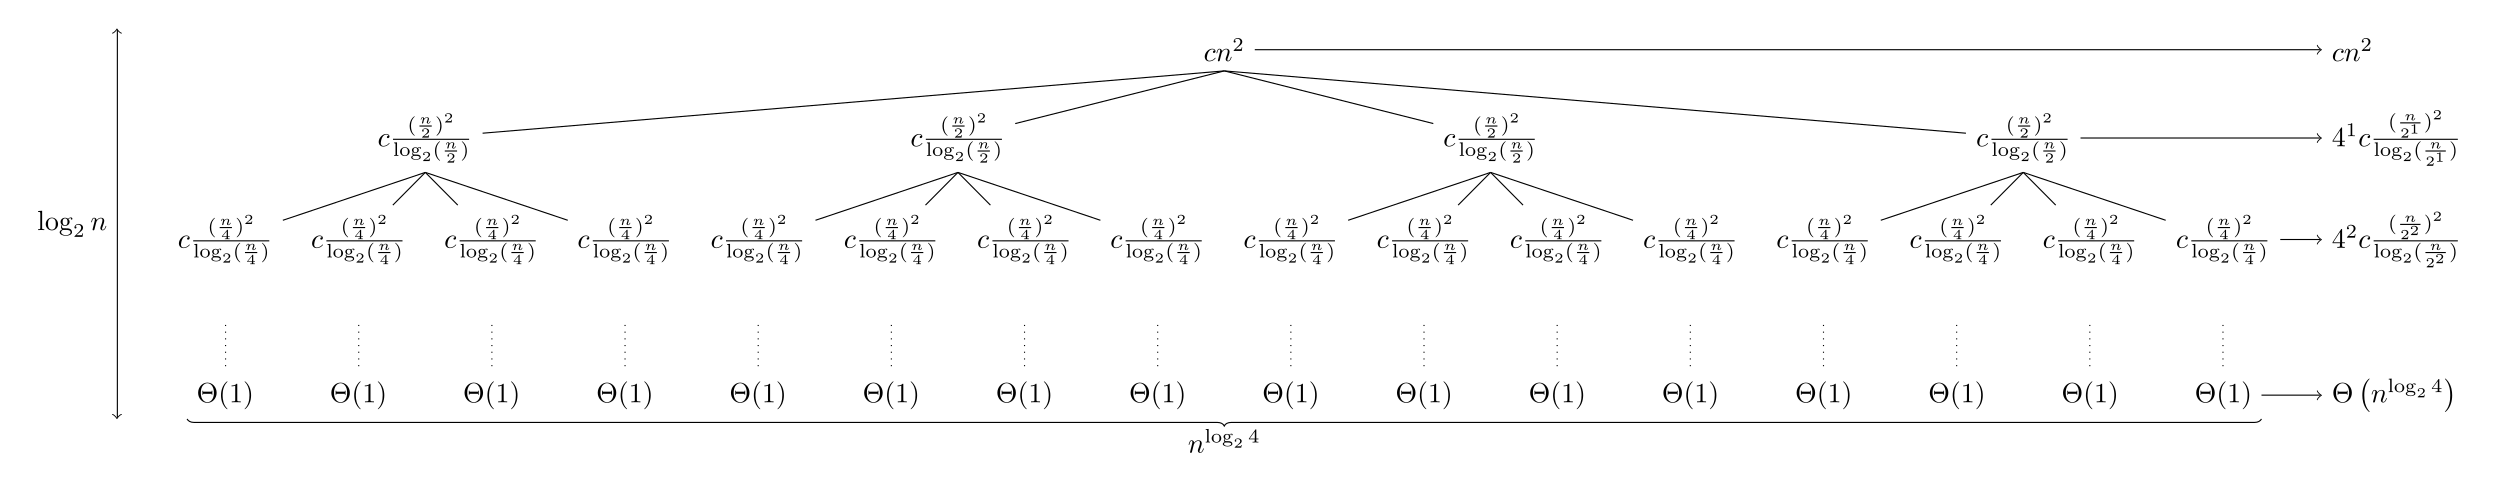 <?xml version="1.0" encoding="UTF-8"?>
<svg xmlns="http://www.w3.org/2000/svg" xmlns:xlink="http://www.w3.org/1999/xlink" width="892.432pt" height="174.936pt" viewBox="0 0 892.432 174.936" version="1.2">
<defs>
<g>
<symbol overflow="visible" id="glyph0-0">
<path style="stroke:none;" d=""/>
</symbol>
<symbol overflow="visible" id="glyph0-1">
<path style="stroke:none;" d="M 3.938 -3.781 C 3.781 -3.781 3.641 -3.781 3.5 -3.641 C 3.344 -3.5 3.328 -3.328 3.328 -3.25 C 3.328 -3.016 3.5 -2.906 3.688 -2.906 C 3.984 -2.906 4.25 -3.141 4.25 -3.547 C 4.25 -4.031 3.781 -4.406 3.078 -4.406 C 1.734 -4.406 0.406 -2.969 0.406 -1.578 C 0.406 -0.672 0.984 0.109 2.016 0.109 C 3.438 0.109 4.281 -0.953 4.281 -1.062 C 4.281 -1.125 4.219 -1.188 4.156 -1.188 C 4.109 -1.188 4.094 -1.172 4.031 -1.094 C 3.25 -0.109 2.156 -0.109 2.047 -0.109 C 1.406 -0.109 1.141 -0.594 1.141 -1.188 C 1.141 -1.609 1.344 -2.562 1.688 -3.188 C 1.984 -3.75 2.531 -4.188 3.078 -4.188 C 3.422 -4.188 3.797 -4.047 3.938 -3.781 Z M 3.938 -3.781 "/>
</symbol>
<symbol overflow="visible" id="glyph0-2">
<path style="stroke:none;" d="M 0.875 -0.594 C 0.844 -0.438 0.781 -0.203 0.781 -0.156 C 0.781 0.016 0.922 0.109 1.078 0.109 C 1.188 0.109 1.375 0.031 1.438 -0.172 C 1.453 -0.188 1.578 -0.656 1.625 -0.906 L 1.844 -1.797 C 1.906 -2.016 1.969 -2.234 2.016 -2.469 C 2.062 -2.641 2.141 -2.922 2.156 -2.969 C 2.297 -3.281 2.828 -4.188 3.766 -4.188 C 4.219 -4.188 4.312 -3.812 4.312 -3.484 C 4.312 -2.859 3.828 -1.594 3.656 -1.172 C 3.578 -0.938 3.562 -0.812 3.562 -0.703 C 3.562 -0.234 3.906 0.109 4.375 0.109 C 5.312 0.109 5.688 -1.344 5.688 -1.422 C 5.688 -1.516 5.594 -1.516 5.562 -1.516 C 5.469 -1.516 5.469 -1.5 5.422 -1.344 C 5.219 -0.672 4.891 -0.109 4.406 -0.109 C 4.234 -0.109 4.156 -0.203 4.156 -0.438 C 4.156 -0.688 4.25 -0.922 4.344 -1.141 C 4.531 -1.672 4.953 -2.766 4.953 -3.328 C 4.953 -4 4.516 -4.406 3.797 -4.406 C 2.906 -4.406 2.422 -3.766 2.25 -3.531 C 2.203 -4.094 1.797 -4.406 1.328 -4.406 C 0.875 -4.406 0.688 -4.016 0.594 -3.828 C 0.422 -3.5 0.281 -2.906 0.281 -2.859 C 0.281 -2.766 0.391 -2.766 0.406 -2.766 C 0.5 -2.766 0.516 -2.781 0.578 -3 C 0.75 -3.703 0.953 -4.188 1.297 -4.188 C 1.5 -4.188 1.609 -4.047 1.609 -3.719 C 1.609 -3.516 1.578 -3.406 1.453 -2.891 Z M 0.875 -0.594 "/>
</symbol>
<symbol overflow="visible" id="glyph1-0">
<path style="stroke:none;" d=""/>
</symbol>
<symbol overflow="visible" id="glyph1-1">
<path style="stroke:none;" d="M 3.516 -1.266 L 3.281 -1.266 C 3.266 -1.109 3.188 -0.703 3.094 -0.641 C 3.047 -0.594 2.516 -0.594 2.406 -0.594 L 1.125 -0.594 C 1.859 -1.234 2.109 -1.438 2.516 -1.766 C 3.031 -2.172 3.516 -2.609 3.516 -3.266 C 3.516 -4.109 2.781 -4.625 1.891 -4.625 C 1.031 -4.625 0.438 -4.016 0.438 -3.375 C 0.438 -3.031 0.734 -2.984 0.812 -2.984 C 0.969 -2.984 1.172 -3.109 1.172 -3.359 C 1.172 -3.484 1.125 -3.734 0.766 -3.734 C 0.984 -4.219 1.453 -4.375 1.781 -4.375 C 2.484 -4.375 2.844 -3.828 2.844 -3.266 C 2.844 -2.656 2.406 -2.188 2.188 -1.938 L 0.516 -0.266 C 0.438 -0.203 0.438 -0.188 0.438 0 L 3.312 0 Z M 3.516 -1.266 "/>
</symbol>
<symbol overflow="visible" id="glyph1-2">
<path style="stroke:none;" d="M 2.469 -5.219 C 1.156 -4.297 0.797 -2.812 0.797 -1.75 C 0.797 -0.766 1.094 0.766 2.469 1.734 C 2.531 1.734 2.609 1.734 2.609 1.656 C 2.609 1.609 2.594 1.594 2.547 1.547 C 1.609 0.703 1.281 -0.469 1.281 -1.734 C 1.281 -3.625 2 -4.547 2.562 -5.062 C 2.594 -5.094 2.609 -5.109 2.609 -5.141 C 2.609 -5.219 2.531 -5.219 2.469 -5.219 Z M 2.469 -5.219 "/>
</symbol>
<symbol overflow="visible" id="glyph1-3">
<path style="stroke:none;" d="M 0.625 -5.219 C 0.578 -5.219 0.5 -5.219 0.5 -5.141 C 0.5 -5.109 0.516 -5.094 0.562 -5.031 C 1.156 -4.484 1.828 -3.547 1.828 -1.75 C 1.828 -0.297 1.375 0.812 0.625 1.484 C 0.5 1.609 0.5 1.609 0.5 1.656 C 0.5 1.688 0.516 1.734 0.578 1.734 C 0.672 1.734 1.328 1.281 1.797 0.406 C 2.094 -0.172 2.297 -0.922 2.297 -1.734 C 2.297 -2.719 2 -4.25 0.625 -5.219 Z M 0.625 -5.219 "/>
</symbol>
<symbol overflow="visible" id="glyph1-4">
<path style="stroke:none;" d="M 1.438 -4.844 L 0.391 -4.766 L 0.391 -4.516 C 0.859 -4.516 0.906 -4.453 0.906 -4.125 L 0.906 -0.547 C 0.906 -0.25 0.844 -0.25 0.391 -0.25 L 0.391 0 C 0.406 0 0.891 -0.031 1.172 -0.031 C 1.438 -0.031 1.688 -0.016 1.953 0 L 1.953 -0.25 C 1.5 -0.25 1.438 -0.25 1.438 -0.547 Z M 1.438 -4.844 "/>
</symbol>
<symbol overflow="visible" id="glyph1-5">
<path style="stroke:none;" d="M 3.688 -1.484 C 3.688 -2.359 2.938 -3.109 1.984 -3.109 C 1.016 -3.109 0.266 -2.359 0.266 -1.484 C 0.266 -0.625 1.031 0.062 1.984 0.062 C 2.922 0.062 3.688 -0.625 3.688 -1.484 Z M 1.984 -0.156 C 1.719 -0.156 1.344 -0.234 1.109 -0.578 C 0.922 -0.859 0.906 -1.219 0.906 -1.547 C 0.906 -1.844 0.906 -2.266 1.156 -2.562 C 1.328 -2.766 1.625 -2.906 1.984 -2.906 C 2.391 -2.906 2.688 -2.719 2.844 -2.5 C 3.031 -2.234 3.047 -1.875 3.047 -1.547 C 3.047 -1.219 3.031 -0.844 2.828 -0.562 C 2.641 -0.297 2.328 -0.156 1.984 -0.156 Z M 1.984 -0.156 "/>
</symbol>
<symbol overflow="visible" id="glyph1-6">
<path style="stroke:none;" d="M 1 -1.234 C 1.109 -1.172 1.359 -1.031 1.766 -1.031 C 2.484 -1.031 3 -1.5 3 -2.047 C 3 -2.328 2.875 -2.531 2.703 -2.719 C 3.031 -2.938 3.297 -2.953 3.422 -2.953 C 3.391 -2.922 3.359 -2.891 3.359 -2.781 C 3.359 -2.641 3.453 -2.562 3.578 -2.562 C 3.672 -2.562 3.797 -2.625 3.797 -2.781 C 3.797 -2.953 3.672 -3.141 3.391 -3.141 C 3.281 -3.141 2.906 -3.125 2.578 -2.828 C 2.375 -2.969 2.078 -3.078 1.766 -3.078 C 1.047 -3.078 0.531 -2.594 0.531 -2.047 C 0.531 -1.781 0.672 -1.531 0.859 -1.344 C 0.812 -1.281 0.656 -1.047 0.656 -0.781 C 0.656 -0.688 0.672 -0.359 0.953 -0.156 C 0.641 -0.062 0.266 0.172 0.266 0.531 C 0.266 1.047 1.031 1.422 1.984 1.422 C 2.859 1.422 3.688 1.078 3.688 0.516 C 3.688 0.312 3.609 -0.062 3.219 -0.266 C 2.812 -0.484 2.391 -0.484 1.719 -0.484 C 1.562 -0.484 1.312 -0.484 1.266 -0.5 C 1.031 -0.547 0.906 -0.75 0.906 -0.953 C 0.906 -1.125 0.969 -1.188 1 -1.234 Z M 1.766 -1.234 C 1.094 -1.234 1.094 -1.906 1.094 -2.047 C 1.094 -2.156 1.094 -2.438 1.219 -2.625 C 1.328 -2.734 1.516 -2.859 1.766 -2.859 C 2.453 -2.859 2.453 -2.188 2.453 -2.047 C 2.453 -1.938 2.453 -1.656 2.312 -1.484 C 2.203 -1.359 2.016 -1.234 1.766 -1.234 Z M 1.766 -0.016 C 2.391 -0.016 3.266 -0.016 3.266 0.531 C 3.266 0.906 2.703 1.219 1.984 1.219 C 1.25 1.219 0.703 0.891 0.703 0.531 C 0.703 0.281 0.922 -0.016 1.359 -0.016 Z M 1.766 -0.016 "/>
</symbol>
<symbol overflow="visible" id="glyph1-7">
<path style="stroke:none;" d="M 3.688 -1.141 L 3.688 -1.391 L 2.906 -1.391 L 2.906 -4.5 C 2.906 -4.641 2.906 -4.703 2.766 -4.703 C 2.672 -4.703 2.641 -4.703 2.578 -4.594 L 0.266 -1.391 L 0.266 -1.141 L 2.328 -1.141 L 2.328 -0.578 C 2.328 -0.328 2.328 -0.25 1.75 -0.25 L 1.562 -0.25 L 1.562 0 C 1.922 -0.016 2.359 -0.031 2.609 -0.031 C 2.875 -0.031 3.312 -0.016 3.672 0 L 3.672 -0.25 L 3.484 -0.25 C 2.906 -0.25 2.906 -0.328 2.906 -0.578 L 2.906 -1.141 Z M 2.375 -3.938 L 2.375 -1.391 L 0.531 -1.391 Z M 2.375 -3.938 "/>
</symbol>
<symbol overflow="visible" id="glyph1-8">
<path style="stroke:none;" d="M 2.328 -4.438 C 2.328 -4.625 2.328 -4.625 2.125 -4.625 C 1.672 -4.188 1.047 -4.188 0.766 -4.188 L 0.766 -3.938 C 0.922 -3.938 1.391 -3.938 1.766 -4.125 L 1.766 -0.578 C 1.766 -0.344 1.766 -0.25 1.078 -0.25 L 0.812 -0.25 L 0.812 0 C 0.938 0 1.797 -0.031 2.047 -0.031 C 2.266 -0.031 3.141 0 3.297 0 L 3.297 -0.25 L 3.031 -0.25 C 2.328 -0.25 2.328 -0.344 2.328 -0.578 Z M 2.328 -4.438 "/>
</symbol>
<symbol overflow="visible" id="glyph2-0">
<path style="stroke:none;" d=""/>
</symbol>
<symbol overflow="visible" id="glyph2-1">
<path style="stroke:none;" d="M 0.969 -0.484 C 0.938 -0.359 0.891 -0.141 0.891 -0.125 C 0.891 -0.016 0.984 0.062 1.078 0.062 C 1.141 0.062 1.25 0.016 1.312 -0.109 C 1.312 -0.141 1.375 -0.375 1.406 -0.5 C 1.578 -1.172 1.578 -1.188 1.578 -1.203 C 1.656 -1.328 2.016 -2.031 2.609 -2.031 C 2.859 -2.031 2.969 -1.906 2.969 -1.672 C 2.969 -1.391 2.75 -0.875 2.641 -0.594 C 2.609 -0.531 2.594 -0.469 2.594 -0.391 C 2.594 -0.125 2.844 0.062 3.141 0.062 C 3.672 0.062 3.938 -0.594 3.938 -0.719 C 3.938 -0.781 3.859 -0.781 3.844 -0.781 C 3.75 -0.781 3.75 -0.766 3.719 -0.672 C 3.625 -0.375 3.391 -0.109 3.156 -0.109 C 3.047 -0.109 3 -0.188 3 -0.297 C 3 -0.406 3.031 -0.453 3.078 -0.562 C 3.156 -0.766 3.391 -1.328 3.391 -1.609 C 3.391 -1.984 3.125 -2.203 2.641 -2.203 C 2.188 -2.203 1.875 -1.922 1.703 -1.703 C 1.688 -2.125 1.281 -2.203 1.094 -2.203 C 0.594 -2.203 0.453 -1.438 0.453 -1.438 C 0.453 -1.359 0.531 -1.359 0.562 -1.359 C 0.641 -1.359 0.656 -1.391 0.672 -1.453 C 0.75 -1.75 0.859 -2.031 1.078 -2.031 C 1.234 -2.031 1.281 -1.875 1.281 -1.766 C 1.281 -1.703 1.219 -1.516 1.203 -1.375 C 1.156 -1.25 1.109 -1.047 1.094 -0.938 Z M 0.969 -0.484 "/>
</symbol>
<symbol overflow="visible" id="glyph3-0">
<path style="stroke:none;" d=""/>
</symbol>
<symbol overflow="visible" id="glyph3-1">
<path style="stroke:none;" d="M 2.938 -0.969 L 2.719 -0.969 C 2.719 -0.875 2.656 -0.562 2.578 -0.516 C 2.547 -0.484 2.125 -0.484 2.047 -0.484 L 1.078 -0.484 C 1.406 -0.719 1.766 -1 2.062 -1.203 C 2.516 -1.516 2.938 -1.797 2.938 -2.328 C 2.938 -2.969 2.328 -3.312 1.625 -3.312 C 0.953 -3.312 0.453 -2.938 0.453 -2.438 C 0.453 -2.188 0.672 -2.141 0.75 -2.141 C 0.875 -2.141 1.031 -2.234 1.031 -2.438 C 1.031 -2.609 0.906 -2.719 0.75 -2.719 C 0.891 -2.953 1.188 -3.094 1.516 -3.094 C 2 -3.094 2.406 -2.812 2.406 -2.328 C 2.406 -1.906 2.109 -1.578 1.734 -1.266 L 0.516 -0.234 C 0.469 -0.188 0.453 -0.188 0.453 -0.156 L 0.453 0 L 2.766 0 Z M 2.938 -0.969 "/>
</symbol>
<symbol overflow="visible" id="glyph3-2">
<path style="stroke:none;" d="M 3.078 -0.812 L 3.078 -1.031 L 2.453 -1.031 L 2.453 -3.219 C 2.453 -3.344 2.453 -3.375 2.312 -3.375 C 2.219 -3.375 2.219 -3.375 2.156 -3.297 L 0.312 -1.031 L 0.312 -0.812 L 1.969 -0.812 L 1.969 -0.422 C 1.969 -0.266 1.969 -0.219 1.547 -0.219 L 1.359 -0.219 L 1.359 0 C 1.594 -0.016 1.922 -0.016 2.219 -0.016 C 2.5 -0.016 2.828 -0.016 3.062 0 L 3.062 -0.219 L 2.891 -0.219 C 2.453 -0.219 2.453 -0.266 2.453 -0.422 L 2.453 -0.812 Z M 2.016 -2.844 L 2.016 -1.031 L 0.547 -1.031 Z M 2.016 -2.844 "/>
</symbol>
<symbol overflow="visible" id="glyph3-3">
<path style="stroke:none;" d="M 1.984 -3.172 C 1.984 -3.312 1.969 -3.312 1.797 -3.312 C 1.453 -3 0.891 -3 0.797 -3 L 0.719 -3 L 0.719 -2.781 L 0.797 -2.781 C 0.906 -2.781 1.234 -2.797 1.531 -2.922 L 1.531 -0.422 C 1.531 -0.281 1.531 -0.219 1 -0.219 L 0.75 -0.219 L 0.75 0 C 1.016 -0.016 1.469 -0.016 1.75 -0.016 C 2.047 -0.016 2.484 -0.016 2.766 0 L 2.766 -0.219 L 2.516 -0.219 C 1.984 -0.219 1.984 -0.281 1.984 -0.422 Z M 1.984 -3.172 "/>
</symbol>
<symbol overflow="visible" id="glyph4-0">
<path style="stroke:none;" d=""/>
</symbol>
<symbol overflow="visible" id="glyph4-1">
<path style="stroke:none;" d="M 7.172 -3.375 C 7.172 -5.406 5.672 -7.016 3.859 -7.016 C 2.078 -7.016 0.562 -5.422 0.562 -3.375 C 0.562 -1.328 2.094 0.219 3.859 0.219 C 5.672 0.219 7.172 -1.359 7.172 -3.375 Z M 3.875 -0.016 C 2.891 -0.016 1.516 -0.859 1.516 -3.375 C 1.516 -5.938 2.906 -6.797 3.859 -6.797 C 4.859 -6.797 6.203 -5.891 6.203 -3.375 C 6.203 -0.844 4.812 -0.016 3.875 -0.016 Z M 5.641 -4.125 L 5.391 -4.125 L 5.391 -3.781 L 2.344 -3.781 L 2.344 -4.125 L 2.094 -4.125 L 2.094 -2.688 L 2.344 -2.688 L 2.344 -3.031 L 5.391 -3.031 L 5.391 -2.688 L 5.641 -2.688 Z M 5.641 -4.125 "/>
</symbol>
<symbol overflow="visible" id="glyph4-2">
<path style="stroke:none;" d="M 3.297 2.391 C 3.297 2.359 3.297 2.344 3.125 2.172 C 1.875 0.922 1.562 -0.969 1.562 -2.484 C 1.562 -4.219 1.938 -5.953 3.172 -7.203 C 3.297 -7.312 3.297 -7.328 3.297 -7.359 C 3.297 -7.438 3.25 -7.469 3.188 -7.469 C 3.094 -7.469 2.203 -6.781 1.609 -5.531 C 1.109 -4.422 0.984 -3.328 0.984 -2.484 C 0.984 -1.719 1.094 -0.5 1.641 0.609 C 2.234 1.844 3.094 2.484 3.188 2.484 C 3.25 2.484 3.297 2.453 3.297 2.391 Z M 3.297 2.391 "/>
</symbol>
<symbol overflow="visible" id="glyph4-3">
<path style="stroke:none;" d="M 2.922 -6.375 C 2.922 -6.609 2.922 -6.625 2.703 -6.625 C 2.078 -5.984 1.203 -5.984 0.891 -5.984 L 0.891 -5.688 C 1.078 -5.688 1.672 -5.688 2.188 -5.938 L 2.188 -0.781 C 2.188 -0.422 2.156 -0.312 1.266 -0.312 L 0.953 -0.312 L 0.953 0 C 1.297 -0.031 2.156 -0.031 2.562 -0.031 C 2.953 -0.031 3.828 -0.031 4.172 0 L 4.172 -0.312 L 3.859 -0.312 C 2.953 -0.312 2.922 -0.422 2.922 -0.781 Z M 2.922 -6.375 "/>
</symbol>
<symbol overflow="visible" id="glyph4-4">
<path style="stroke:none;" d="M 2.875 -2.484 C 2.875 -3.266 2.766 -4.469 2.219 -5.594 C 1.625 -6.812 0.766 -7.469 0.672 -7.469 C 0.609 -7.469 0.562 -7.422 0.562 -7.359 C 0.562 -7.328 0.562 -7.312 0.75 -7.141 C 1.734 -6.156 2.297 -4.562 2.297 -2.484 C 2.297 -0.781 1.938 0.969 0.703 2.219 C 0.562 2.344 0.562 2.359 0.562 2.391 C 0.562 2.453 0.609 2.484 0.672 2.484 C 0.766 2.484 1.656 1.812 2.25 0.547 C 2.75 -0.547 2.875 -1.656 2.875 -2.484 Z M 2.875 -2.484 "/>
</symbol>
<symbol overflow="visible" id="glyph4-5">
<path style="stroke:none;" d="M 1.766 -6.906 L 0.328 -6.797 L 0.328 -6.484 C 1.031 -6.484 1.109 -6.422 1.109 -5.938 L 1.109 -0.75 C 1.109 -0.312 1 -0.312 0.328 -0.312 L 0.328 0 C 0.656 -0.016 1.188 -0.031 1.438 -0.031 C 1.688 -0.031 2.172 -0.016 2.531 0 L 2.531 -0.312 C 1.875 -0.312 1.766 -0.312 1.766 -0.75 Z M 1.766 -6.906 "/>
</symbol>
<symbol overflow="visible" id="glyph4-6">
<path style="stroke:none;" d="M 4.688 -2.125 C 4.688 -3.406 3.688 -4.453 2.484 -4.453 C 1.25 -4.453 0.281 -3.375 0.281 -2.125 C 0.281 -0.844 1.312 0.109 2.484 0.109 C 3.688 0.109 4.688 -0.859 4.688 -2.125 Z M 2.484 -0.141 C 2.062 -0.141 1.625 -0.344 1.359 -0.812 C 1.109 -1.25 1.109 -1.844 1.109 -2.203 C 1.109 -2.594 1.109 -3.141 1.344 -3.578 C 1.609 -4.031 2.078 -4.234 2.484 -4.234 C 2.922 -4.234 3.344 -4.016 3.609 -3.594 C 3.859 -3.172 3.859 -2.594 3.859 -2.203 C 3.859 -1.844 3.859 -1.312 3.641 -0.875 C 3.422 -0.422 2.984 -0.141 2.484 -0.141 Z M 2.484 -0.141 "/>
</symbol>
<symbol overflow="visible" id="glyph4-7">
<path style="stroke:none;" d="M 2.203 -1.719 C 1.344 -1.719 1.344 -2.703 1.344 -2.938 C 1.344 -3.203 1.359 -3.516 1.5 -3.766 C 1.578 -3.891 1.812 -4.172 2.203 -4.172 C 3.078 -4.172 3.078 -3.172 3.078 -2.953 C 3.078 -2.672 3.062 -2.359 2.922 -2.109 C 2.844 -1.984 2.609 -1.719 2.203 -1.719 Z M 1.062 -1.328 C 1.062 -1.359 1.062 -1.594 1.219 -1.797 C 1.609 -1.516 2.016 -1.484 2.203 -1.484 C 3.141 -1.484 3.828 -2.172 3.828 -2.938 C 3.828 -3.297 3.656 -3.672 3.406 -3.906 C 3.766 -4.234 4.125 -4.297 4.312 -4.297 C 4.328 -4.297 4.375 -4.297 4.406 -4.281 C 4.297 -4.234 4.25 -4.125 4.25 -4.016 C 4.25 -3.844 4.375 -3.719 4.531 -3.719 C 4.641 -3.719 4.828 -3.797 4.828 -4.016 C 4.828 -4.188 4.703 -4.516 4.312 -4.516 C 4.125 -4.516 3.688 -4.453 3.266 -4.047 C 2.844 -4.375 2.422 -4.406 2.203 -4.406 C 1.281 -4.406 0.594 -3.719 0.594 -2.953 C 0.594 -2.516 0.812 -2.125 1.062 -1.922 C 0.938 -1.766 0.75 -1.438 0.75 -1.094 C 0.75 -0.781 0.891 -0.406 1.188 -0.203 C 0.594 -0.047 0.281 0.391 0.281 0.781 C 0.281 1.5 1.266 2.047 2.484 2.047 C 3.656 2.047 4.688 1.547 4.688 0.766 C 4.688 0.422 4.547 -0.094 4.047 -0.375 C 3.516 -0.641 2.938 -0.641 2.328 -0.641 C 2.078 -0.641 1.656 -0.641 1.578 -0.656 C 1.266 -0.703 1.062 -1 1.062 -1.328 Z M 2.484 1.828 C 1.484 1.828 0.797 1.312 0.797 0.781 C 0.797 0.328 1.172 -0.047 1.609 -0.062 L 2.203 -0.062 C 3.062 -0.062 4.172 -0.062 4.172 0.781 C 4.172 1.328 3.469 1.828 2.484 1.828 Z M 2.484 1.828 "/>
</symbol>
<symbol overflow="visible" id="glyph4-8">
<path style="stroke:none;" d="M 2.922 -1.641 L 2.922 -0.781 C 2.922 -0.422 2.906 -0.312 2.172 -0.312 L 1.953 -0.312 L 1.953 0 C 2.375 -0.031 2.891 -0.031 3.297 -0.031 C 3.719 -0.031 4.25 -0.031 4.656 0 L 4.656 -0.312 L 4.453 -0.312 C 3.719 -0.312 3.688 -0.422 3.688 -0.781 L 3.688 -1.641 L 4.688 -1.641 L 4.688 -1.953 L 3.688 -1.953 L 3.688 -6.484 C 3.688 -6.672 3.688 -6.734 3.531 -6.734 C 3.438 -6.734 3.406 -6.734 3.328 -6.625 L 0.281 -1.953 L 0.281 -1.641 Z M 2.984 -1.953 L 0.562 -1.953 L 2.984 -5.656 Z M 2.984 -1.953 "/>
</symbol>
<symbol overflow="visible" id="glyph5-0">
<path style="stroke:none;" d=""/>
</symbol>
<symbol overflow="visible" id="glyph5-1">
<path style="stroke:none;" d="M 4.109 11.438 C 4.109 11.391 4.094 11.375 4.078 11.344 C 3.609 10.859 2.938 10.047 2.516 8.438 C 2.297 7.531 2.203 6.5 2.203 5.578 C 2.203 2.953 2.828 1.125 4.016 -0.172 C 4.109 -0.266 4.109 -0.281 4.109 -0.297 C 4.109 -0.391 4.031 -0.391 3.984 -0.391 C 3.844 -0.391 3.297 0.203 3.172 0.344 C 2.156 1.547 1.516 3.344 1.516 5.562 C 1.516 6.984 1.766 8.984 3.062 10.656 C 3.172 10.781 3.812 11.531 3.984 11.531 C 4.031 11.531 4.109 11.531 4.109 11.438 Z M 4.109 11.438 "/>
</symbol>
<symbol overflow="visible" id="glyph5-2">
<path style="stroke:none;" d="M 3.031 5.578 C 3.031 4.156 2.781 2.156 1.484 0.484 C 1.391 0.359 0.734 -0.391 0.562 -0.391 C 0.5 -0.391 0.438 -0.375 0.438 -0.297 C 0.438 -0.266 0.453 -0.234 0.5 -0.203 C 0.969 0.312 1.625 1.125 2.031 2.703 C 2.266 3.609 2.344 4.641 2.344 5.562 C 2.344 6.562 2.266 7.578 2 8.562 C 1.625 9.953 1.031 10.75 0.531 11.312 C 0.438 11.391 0.438 11.422 0.438 11.438 C 0.438 11.516 0.5 11.531 0.562 11.531 C 0.703 11.531 1.25 10.922 1.375 10.797 C 2.391 9.578 3.031 7.797 3.031 5.578 Z M 3.031 5.578 "/>
</symbol>
</g>
</defs>
<g id="surface1">
<g style="fill:rgb(0%,0%,0%);fill-opacity:1;">
  <use xlink:href="#glyph0-1" x="429.656" y="21.801"/>
  <use xlink:href="#glyph0-2" x="433.965" y="21.801"/>
</g>
<g style="fill:rgb(0%,0%,0%);fill-opacity:1;">
  <use xlink:href="#glyph1-1" x="439.94" y="18.188"/>
</g>
<g style="fill:rgb(0%,0%,0%);fill-opacity:1;">
  <use xlink:href="#glyph0-1" x="134.783" y="52.215"/>
</g>
<g style="fill:rgb(0%,0%,0%);fill-opacity:1;">
  <use xlink:href="#glyph1-2" x="145.435" y="46.73"/>
</g>
<g style="fill:rgb(0%,0%,0%);fill-opacity:1;">
  <use xlink:href="#glyph2-1" x="149.742" y="44.055"/>
</g>
<path style="fill:none;stroke-width:0.398;stroke-linecap:butt;stroke-linejoin:miter;stroke:rgb(0%,0%,0%);stroke-opacity:1;stroke-miterlimit:10;" d="M 0 -0 L 4.386 -0 " transform="matrix(0.999,0,0,-0.999,149.742,44.988)"/>
<g style="fill:rgb(0%,0%,0%);fill-opacity:1;">
  <use xlink:href="#glyph3-1" x="150.24" y="49.129"/>
</g>
<g style="fill:rgb(0%,0%,0%);fill-opacity:1;">
  <use xlink:href="#glyph1-3" x="155.321" y="46.73"/>
</g>
<g style="fill:rgb(0%,0%,0%);fill-opacity:1;">
  <use xlink:href="#glyph3-1" x="158.433" y="43.726"/>
</g>
<path style="fill:none;stroke-width:0.398;stroke-linecap:butt;stroke-linejoin:miter;stroke:rgb(0%,0%,0%);stroke-opacity:1;stroke-miterlimit:10;" d="M -0.002 0 L 27.199 0 " transform="matrix(0.999,0,0,-0.999,140.287,49.727)"/>
<g style="fill:rgb(0%,0%,0%);fill-opacity:1;">
  <use xlink:href="#glyph1-4" x="140.287" y="55.649"/>
  <use xlink:href="#glyph1-5" x="142.541" y="55.649"/>
  <use xlink:href="#glyph1-6" x="146.51" y="55.649"/>
</g>
<g style="fill:rgb(0%,0%,0%);fill-opacity:1;">
  <use xlink:href="#glyph3-1" x="150.585" y="57.502"/>
</g>
<g style="fill:rgb(0%,0%,0%);fill-opacity:1;">
  <use xlink:href="#glyph1-2" x="154.471" y="55.649"/>
</g>
<g style="fill:rgb(0%,0%,0%);fill-opacity:1;">
  <use xlink:href="#glyph2-1" x="158.777" y="52.974"/>
</g>
<path style="fill:none;stroke-width:0.398;stroke-linecap:butt;stroke-linejoin:miter;stroke:rgb(0%,0%,0%);stroke-opacity:1;stroke-miterlimit:10;" d="M 0 0 L 4.39 0 " transform="matrix(0.999,0,0,-0.999,158.777,53.906)"/>
<g style="fill:rgb(0%,0%,0%);fill-opacity:1;">
  <use xlink:href="#glyph3-1" x="159.276" y="58.048"/>
</g>
<g style="fill:rgb(0%,0%,0%);fill-opacity:1;">
  <use xlink:href="#glyph1-3" x="164.356" y="55.649"/>
</g>
<g style="fill:rgb(0%,0%,0%);fill-opacity:1;">
  <use xlink:href="#glyph0-1" x="63.456" y="88.463"/>
</g>
<g style="fill:rgb(0%,0%,0%);fill-opacity:1;">
  <use xlink:href="#glyph1-2" x="74.109" y="82.978"/>
</g>
<g style="fill:rgb(0%,0%,0%);fill-opacity:1;">
  <use xlink:href="#glyph2-1" x="78.415" y="80.302"/>
</g>
<path style="fill:none;stroke-width:0.398;stroke-linecap:butt;stroke-linejoin:miter;stroke:rgb(0%,0%,0%);stroke-opacity:1;stroke-miterlimit:10;" d="M -0.001 0.001 L 4.388 0.001 " transform="matrix(0.999,0,0,-0.999,78.415,81.235)"/>
<g style="fill:rgb(0%,0%,0%);fill-opacity:1;">
  <use xlink:href="#glyph3-2" x="78.913" y="85.376"/>
</g>
<g style="fill:rgb(0%,0%,0%);fill-opacity:1;">
  <use xlink:href="#glyph1-3" x="83.995" y="82.978"/>
</g>
<g style="fill:rgb(0%,0%,0%);fill-opacity:1;">
  <use xlink:href="#glyph3-1" x="87.106" y="79.973"/>
</g>
<path style="fill:none;stroke-width:0.398;stroke-linecap:butt;stroke-linejoin:miter;stroke:rgb(0%,0%,0%);stroke-opacity:1;stroke-miterlimit:10;" d="M 0.002 0.001 L 27.199 0.001 " transform="matrix(0.999,0,0,-0.999,68.959,85.974)"/>
<g style="fill:rgb(0%,0%,0%);fill-opacity:1;">
  <use xlink:href="#glyph1-4" x="68.959" y="91.896"/>
  <use xlink:href="#glyph1-5" x="71.213" y="91.896"/>
  <use xlink:href="#glyph1-6" x="75.182" y="91.896"/>
</g>
<g style="fill:rgb(0%,0%,0%);fill-opacity:1;">
  <use xlink:href="#glyph3-1" x="79.258" y="93.749"/>
</g>
<g style="fill:rgb(0%,0%,0%);fill-opacity:1;">
  <use xlink:href="#glyph1-2" x="83.144" y="91.896"/>
</g>
<g style="fill:rgb(0%,0%,0%);fill-opacity:1;">
  <use xlink:href="#glyph2-1" x="87.449" y="89.221"/>
</g>
<path style="fill:none;stroke-width:0.398;stroke-linecap:butt;stroke-linejoin:miter;stroke:rgb(0%,0%,0%);stroke-opacity:1;stroke-miterlimit:10;" d="M -0 0.002 L 4.389 0.002 " transform="matrix(0.999,0,0,-0.999,87.449,90.154)"/>
<g style="fill:rgb(0%,0%,0%);fill-opacity:1;">
  <use xlink:href="#glyph3-2" x="87.948" y="94.296"/>
</g>
<g style="fill:rgb(0%,0%,0%);fill-opacity:1;">
  <use xlink:href="#glyph1-3" x="93.03" y="91.896"/>
</g>
<g style="fill:rgb(0%,0%,0%);fill-opacity:1;">
  <use xlink:href="#glyph4-1" x="70.162" y="143.596"/>
  <use xlink:href="#glyph4-2" x="77.906" y="143.596"/>
  <use xlink:href="#glyph4-3" x="81.778" y="143.596"/>
  <use xlink:href="#glyph4-4" x="86.756" y="143.596"/>
</g>
<g style="fill:rgb(0%,0%,0%);fill-opacity:1;">
  <use xlink:href="#glyph0-1" x="111.007" y="88.463"/>
</g>
<g style="fill:rgb(0%,0%,0%);fill-opacity:1;">
  <use xlink:href="#glyph1-2" x="121.66" y="82.978"/>
</g>
<g style="fill:rgb(0%,0%,0%);fill-opacity:1;">
  <use xlink:href="#glyph2-1" x="125.966" y="80.303"/>
</g>
<path style="fill:none;stroke-width:0.398;stroke-linecap:butt;stroke-linejoin:miter;stroke:rgb(0%,0%,0%);stroke-opacity:1;stroke-miterlimit:10;" d="M -0.001 0.001 L 4.389 0.001 " transform="matrix(0.999,0,0,-0.999,125.966,81.235)"/>
<g style="fill:rgb(0%,0%,0%);fill-opacity:1;">
  <use xlink:href="#glyph3-2" x="126.465" y="85.376"/>
</g>
<g style="fill:rgb(0%,0%,0%);fill-opacity:1;">
  <use xlink:href="#glyph1-3" x="131.545" y="82.978"/>
</g>
<g style="fill:rgb(0%,0%,0%);fill-opacity:1;">
  <use xlink:href="#glyph3-1" x="134.657" y="79.973"/>
</g>
<path style="fill:none;stroke-width:0.398;stroke-linecap:butt;stroke-linejoin:miter;stroke:rgb(0%,0%,0%);stroke-opacity:1;stroke-miterlimit:10;" d="M 0.001 0.001 L 27.198 0.001 " transform="matrix(0.999,0,0,-0.999,116.511,85.974)"/>
<g style="fill:rgb(0%,0%,0%);fill-opacity:1;">
  <use xlink:href="#glyph1-4" x="116.511" y="91.896"/>
  <use xlink:href="#glyph1-5" x="118.765" y="91.896"/>
  <use xlink:href="#glyph1-6" x="122.734" y="91.896"/>
</g>
<g style="fill:rgb(0%,0%,0%);fill-opacity:1;">
  <use xlink:href="#glyph3-1" x="126.809" y="93.749"/>
</g>
<g style="fill:rgb(0%,0%,0%);fill-opacity:1;">
  <use xlink:href="#glyph1-2" x="130.695" y="91.896"/>
</g>
<g style="fill:rgb(0%,0%,0%);fill-opacity:1;">
  <use xlink:href="#glyph2-1" x="135.001" y="89.221"/>
</g>
<path style="fill:none;stroke-width:0.398;stroke-linecap:butt;stroke-linejoin:miter;stroke:rgb(0%,0%,0%);stroke-opacity:1;stroke-miterlimit:10;" d="M -0.001 0.002 L 4.388 0.002 " transform="matrix(0.999,0,0,-0.999,135.001,90.154)"/>
<g style="fill:rgb(0%,0%,0%);fill-opacity:1;">
  <use xlink:href="#glyph3-2" x="135.5" y="94.296"/>
</g>
<g style="fill:rgb(0%,0%,0%);fill-opacity:1;">
  <use xlink:href="#glyph1-3" x="140.581" y="91.896"/>
</g>
<g style="fill:rgb(0%,0%,0%);fill-opacity:1;">
  <use xlink:href="#glyph4-1" x="117.714" y="143.596"/>
  <use xlink:href="#glyph4-2" x="125.458" y="143.596"/>
  <use xlink:href="#glyph4-3" x="129.33" y="143.596"/>
  <use xlink:href="#glyph4-4" x="134.308" y="143.596"/>
</g>
<g style="fill:rgb(0%,0%,0%);fill-opacity:1;">
  <use xlink:href="#glyph0-1" x="158.559" y="88.463"/>
</g>
<g style="fill:rgb(0%,0%,0%);fill-opacity:1;">
  <use xlink:href="#glyph1-2" x="169.211" y="82.978"/>
</g>
<g style="fill:rgb(0%,0%,0%);fill-opacity:1;">
  <use xlink:href="#glyph2-1" x="173.518" y="80.303"/>
</g>
<path style="fill:none;stroke-width:0.398;stroke-linecap:butt;stroke-linejoin:miter;stroke:rgb(0%,0%,0%);stroke-opacity:1;stroke-miterlimit:10;" d="M -0.002 0.001 L 4.388 0.001 " transform="matrix(0.999,0,0,-0.999,173.518,81.235)"/>
<g style="fill:rgb(0%,0%,0%);fill-opacity:1;">
  <use xlink:href="#glyph3-2" x="174.016" y="85.376"/>
</g>
<g style="fill:rgb(0%,0%,0%);fill-opacity:1;">
  <use xlink:href="#glyph1-3" x="179.097" y="82.978"/>
</g>
<g style="fill:rgb(0%,0%,0%);fill-opacity:1;">
  <use xlink:href="#glyph3-1" x="182.208" y="79.973"/>
</g>
<path style="fill:none;stroke-width:0.398;stroke-linecap:butt;stroke-linejoin:miter;stroke:rgb(0%,0%,0%);stroke-opacity:1;stroke-miterlimit:10;" d="M 0.001 0.001 L 27.198 0.001 " transform="matrix(0.999,0,0,-0.999,164.062,85.974)"/>
<g style="fill:rgb(0%,0%,0%);fill-opacity:1;">
  <use xlink:href="#glyph1-4" x="164.062" y="91.896"/>
  <use xlink:href="#glyph1-5" x="166.315" y="91.896"/>
  <use xlink:href="#glyph1-6" x="170.285" y="91.896"/>
</g>
<g style="fill:rgb(0%,0%,0%);fill-opacity:1;">
  <use xlink:href="#glyph3-1" x="174.361" y="93.749"/>
</g>
<g style="fill:rgb(0%,0%,0%);fill-opacity:1;">
  <use xlink:href="#glyph1-2" x="178.247" y="91.896"/>
</g>
<g style="fill:rgb(0%,0%,0%);fill-opacity:1;">
  <use xlink:href="#glyph2-1" x="182.553" y="89.221"/>
</g>
<path style="fill:none;stroke-width:0.398;stroke-linecap:butt;stroke-linejoin:miter;stroke:rgb(0%,0%,0%);stroke-opacity:1;stroke-miterlimit:10;" d="M 0.002 0.002 L 4.387 0.002 " transform="matrix(0.999,0,0,-0.999,182.553,90.154)"/>
<g style="fill:rgb(0%,0%,0%);fill-opacity:1;">
  <use xlink:href="#glyph3-2" x="183.05" y="94.296"/>
</g>
<g style="fill:rgb(0%,0%,0%);fill-opacity:1;">
  <use xlink:href="#glyph1-3" x="188.132" y="91.896"/>
</g>
<g style="fill:rgb(0%,0%,0%);fill-opacity:1;">
  <use xlink:href="#glyph4-1" x="165.266" y="143.596"/>
  <use xlink:href="#glyph4-2" x="173.01" y="143.596"/>
  <use xlink:href="#glyph4-3" x="176.882" y="143.596"/>
  <use xlink:href="#glyph4-4" x="181.86" y="143.596"/>
</g>
<g style="fill:rgb(0%,0%,0%);fill-opacity:1;">
  <use xlink:href="#glyph0-1" x="206.11" y="88.463"/>
</g>
<g style="fill:rgb(0%,0%,0%);fill-opacity:1;">
  <use xlink:href="#glyph1-2" x="216.763" y="82.978"/>
</g>
<g style="fill:rgb(0%,0%,0%);fill-opacity:1;">
  <use xlink:href="#glyph2-1" x="221.069" y="80.303"/>
</g>
<path style="fill:none;stroke-width:0.398;stroke-linecap:butt;stroke-linejoin:miter;stroke:rgb(0%,0%,0%);stroke-opacity:1;stroke-miterlimit:10;" d="M -0.002 0.001 L 4.388 0.001 " transform="matrix(0.999,0,0,-0.999,221.068,81.235)"/>
<g style="fill:rgb(0%,0%,0%);fill-opacity:1;">
  <use xlink:href="#glyph3-2" x="221.567" y="85.376"/>
</g>
<g style="fill:rgb(0%,0%,0%);fill-opacity:1;">
  <use xlink:href="#glyph1-3" x="226.649" y="82.978"/>
</g>
<g style="fill:rgb(0%,0%,0%);fill-opacity:1;">
  <use xlink:href="#glyph3-1" x="229.76" y="79.973"/>
</g>
<path style="fill:none;stroke-width:0.398;stroke-linecap:butt;stroke-linejoin:miter;stroke:rgb(0%,0%,0%);stroke-opacity:1;stroke-miterlimit:10;" d="M -0 0.001 L 27.201 0.001 " transform="matrix(0.999,0,0,-0.999,211.613,85.974)"/>
<g style="fill:rgb(0%,0%,0%);fill-opacity:1;">
  <use xlink:href="#glyph1-4" x="211.613" y="91.896"/>
  <use xlink:href="#glyph1-5" x="213.867" y="91.896"/>
  <use xlink:href="#glyph1-6" x="217.836" y="91.896"/>
</g>
<g style="fill:rgb(0%,0%,0%);fill-opacity:1;">
  <use xlink:href="#glyph3-1" x="221.912" y="93.749"/>
</g>
<g style="fill:rgb(0%,0%,0%);fill-opacity:1;">
  <use xlink:href="#glyph1-2" x="225.797" y="91.896"/>
</g>
<g style="fill:rgb(0%,0%,0%);fill-opacity:1;">
  <use xlink:href="#glyph2-1" x="230.104" y="89.221"/>
</g>
<path style="fill:none;stroke-width:0.398;stroke-linecap:butt;stroke-linejoin:miter;stroke:rgb(0%,0%,0%);stroke-opacity:1;stroke-miterlimit:10;" d="M 0.002 0.002 L 4.388 0.002 " transform="matrix(0.999,0,0,-0.999,230.104,90.154)"/>
<g style="fill:rgb(0%,0%,0%);fill-opacity:1;">
  <use xlink:href="#glyph3-2" x="230.602" y="94.296"/>
</g>
<g style="fill:rgb(0%,0%,0%);fill-opacity:1;">
  <use xlink:href="#glyph1-3" x="235.683" y="91.896"/>
</g>
<g style="fill:rgb(0%,0%,0%);fill-opacity:1;">
  <use xlink:href="#glyph4-1" x="212.817" y="143.596"/>
  <use xlink:href="#glyph4-2" x="220.561" y="143.596"/>
  <use xlink:href="#glyph4-3" x="224.433" y="143.596"/>
  <use xlink:href="#glyph4-4" x="229.411" y="143.596"/>
</g>
<g style="fill:rgb(0%,0%,0%);fill-opacity:1;">
  <use xlink:href="#glyph0-1" x="324.988" y="52.215"/>
</g>
<g style="fill:rgb(0%,0%,0%);fill-opacity:1;">
  <use xlink:href="#glyph1-2" x="335.641" y="46.73"/>
</g>
<g style="fill:rgb(0%,0%,0%);fill-opacity:1;">
  <use xlink:href="#glyph2-1" x="339.948" y="44.055"/>
</g>
<path style="fill:none;stroke-width:0.398;stroke-linecap:butt;stroke-linejoin:miter;stroke:rgb(0%,0%,0%);stroke-opacity:1;stroke-miterlimit:10;" d="M 0.002 -0 L 4.387 -0 " transform="matrix(0.999,0,0,-0.999,339.948,44.988)"/>
<g style="fill:rgb(0%,0%,0%);fill-opacity:1;">
  <use xlink:href="#glyph3-1" x="340.445" y="49.129"/>
</g>
<g style="fill:rgb(0%,0%,0%);fill-opacity:1;">
  <use xlink:href="#glyph1-3" x="345.527" y="46.73"/>
</g>
<g style="fill:rgb(0%,0%,0%);fill-opacity:1;">
  <use xlink:href="#glyph3-1" x="348.638" y="43.726"/>
</g>
<path style="fill:none;stroke-width:0.398;stroke-linecap:butt;stroke-linejoin:miter;stroke:rgb(0%,0%,0%);stroke-opacity:1;stroke-miterlimit:10;" d="M 0.001 0 L 27.198 0 " transform="matrix(0.999,0,0,-0.999,330.492,49.727)"/>
<g style="fill:rgb(0%,0%,0%);fill-opacity:1;">
  <use xlink:href="#glyph1-4" x="330.492" y="55.649"/>
  <use xlink:href="#glyph1-5" x="332.746" y="55.649"/>
  <use xlink:href="#glyph1-6" x="336.715" y="55.649"/>
</g>
<g style="fill:rgb(0%,0%,0%);fill-opacity:1;">
  <use xlink:href="#glyph3-1" x="340.79" y="57.502"/>
</g>
<g style="fill:rgb(0%,0%,0%);fill-opacity:1;">
  <use xlink:href="#glyph1-2" x="344.677" y="55.649"/>
</g>
<g style="fill:rgb(0%,0%,0%);fill-opacity:1;">
  <use xlink:href="#glyph2-1" x="348.982" y="52.974"/>
</g>
<path style="fill:none;stroke-width:0.398;stroke-linecap:butt;stroke-linejoin:miter;stroke:rgb(0%,0%,0%);stroke-opacity:1;stroke-miterlimit:10;" d="M -0.001 0 L 4.388 0 " transform="matrix(0.999,0,0,-0.999,348.982,53.906)"/>
<g style="fill:rgb(0%,0%,0%);fill-opacity:1;">
  <use xlink:href="#glyph3-1" x="349.481" y="58.048"/>
</g>
<g style="fill:rgb(0%,0%,0%);fill-opacity:1;">
  <use xlink:href="#glyph1-3" x="354.561" y="55.649"/>
</g>
<g style="fill:rgb(0%,0%,0%);fill-opacity:1;">
  <use xlink:href="#glyph0-1" x="253.662" y="88.463"/>
</g>
<g style="fill:rgb(0%,0%,0%);fill-opacity:1;">
  <use xlink:href="#glyph1-2" x="264.314" y="82.978"/>
</g>
<g style="fill:rgb(0%,0%,0%);fill-opacity:1;">
  <use xlink:href="#glyph2-1" x="268.62" y="80.302"/>
</g>
<path style="fill:none;stroke-width:0.398;stroke-linecap:butt;stroke-linejoin:miter;stroke:rgb(0%,0%,0%);stroke-opacity:1;stroke-miterlimit:10;" d="M 0.001 0.001 L 4.387 0.001 " transform="matrix(0.999,0,0,-0.999,268.62,81.235)"/>
<g style="fill:rgb(0%,0%,0%);fill-opacity:1;">
  <use xlink:href="#glyph3-2" x="269.119" y="85.376"/>
</g>
<g style="fill:rgb(0%,0%,0%);fill-opacity:1;">
  <use xlink:href="#glyph1-3" x="274.199" y="82.978"/>
</g>
<g style="fill:rgb(0%,0%,0%);fill-opacity:1;">
  <use xlink:href="#glyph3-1" x="277.312" y="79.973"/>
</g>
<path style="fill:none;stroke-width:0.398;stroke-linecap:butt;stroke-linejoin:miter;stroke:rgb(0%,0%,0%);stroke-opacity:1;stroke-miterlimit:10;" d="M -0.001 0.001 L 27.2 0.001 " transform="matrix(0.999,0,0,-0.999,259.165,85.974)"/>
<g style="fill:rgb(0%,0%,0%);fill-opacity:1;">
  <use xlink:href="#glyph1-4" x="259.165" y="91.896"/>
  <use xlink:href="#glyph1-5" x="261.419" y="91.896"/>
  <use xlink:href="#glyph1-6" x="265.388" y="91.896"/>
</g>
<g style="fill:rgb(0%,0%,0%);fill-opacity:1;">
  <use xlink:href="#glyph3-1" x="269.463" y="93.749"/>
</g>
<g style="fill:rgb(0%,0%,0%);fill-opacity:1;">
  <use xlink:href="#glyph1-2" x="273.349" y="91.896"/>
</g>
<g style="fill:rgb(0%,0%,0%);fill-opacity:1;">
  <use xlink:href="#glyph2-1" x="277.655" y="89.221"/>
</g>
<path style="fill:none;stroke-width:0.398;stroke-linecap:butt;stroke-linejoin:miter;stroke:rgb(0%,0%,0%);stroke-opacity:1;stroke-miterlimit:10;" d="M 0.001 0.002 L 4.387 0.002 " transform="matrix(0.999,0,0,-0.999,277.655,90.154)"/>
<g style="fill:rgb(0%,0%,0%);fill-opacity:1;">
  <use xlink:href="#glyph3-2" x="278.154" y="94.296"/>
</g>
<g style="fill:rgb(0%,0%,0%);fill-opacity:1;">
  <use xlink:href="#glyph1-3" x="283.235" y="91.896"/>
</g>
<g style="fill:rgb(0%,0%,0%);fill-opacity:1;">
  <use xlink:href="#glyph4-1" x="260.368" y="143.596"/>
  <use xlink:href="#glyph4-2" x="268.112" y="143.596"/>
  <use xlink:href="#glyph4-3" x="271.984" y="143.596"/>
  <use xlink:href="#glyph4-4" x="276.962" y="143.596"/>
</g>
<g style="fill:rgb(0%,0%,0%);fill-opacity:1;">
  <use xlink:href="#glyph0-1" x="301.212" y="88.463"/>
</g>
<g style="fill:rgb(0%,0%,0%);fill-opacity:1;">
  <use xlink:href="#glyph1-2" x="311.866" y="82.978"/>
</g>
<g style="fill:rgb(0%,0%,0%);fill-opacity:1;">
  <use xlink:href="#glyph2-1" x="316.172" y="80.303"/>
</g>
<path style="fill:none;stroke-width:0.398;stroke-linecap:butt;stroke-linejoin:miter;stroke:rgb(0%,0%,0%);stroke-opacity:1;stroke-miterlimit:10;" d="M 0 0.001 L 4.39 0.001 " transform="matrix(0.999,0,0,-0.999,316.172,81.235)"/>
<g style="fill:rgb(0%,0%,0%);fill-opacity:1;">
  <use xlink:href="#glyph3-2" x="316.669" y="85.376"/>
</g>
<g style="fill:rgb(0%,0%,0%);fill-opacity:1;">
  <use xlink:href="#glyph1-3" x="321.751" y="82.978"/>
</g>
<g style="fill:rgb(0%,0%,0%);fill-opacity:1;">
  <use xlink:href="#glyph3-1" x="324.862" y="79.973"/>
</g>
<path style="fill:none;stroke-width:0.398;stroke-linecap:butt;stroke-linejoin:miter;stroke:rgb(0%,0%,0%);stroke-opacity:1;stroke-miterlimit:10;" d="M -0.001 0.001 L 27.2 0.001 " transform="matrix(0.999,0,0,-0.999,306.716,85.974)"/>
<g style="fill:rgb(0%,0%,0%);fill-opacity:1;">
  <use xlink:href="#glyph1-4" x="306.716" y="91.896"/>
  <use xlink:href="#glyph1-5" x="308.97" y="91.896"/>
  <use xlink:href="#glyph1-6" x="312.939" y="91.896"/>
</g>
<g style="fill:rgb(0%,0%,0%);fill-opacity:1;">
  <use xlink:href="#glyph3-1" x="317.014" y="93.749"/>
</g>
<g style="fill:rgb(0%,0%,0%);fill-opacity:1;">
  <use xlink:href="#glyph1-2" x="320.901" y="91.896"/>
</g>
<g style="fill:rgb(0%,0%,0%);fill-opacity:1;">
  <use xlink:href="#glyph2-1" x="325.207" y="89.221"/>
</g>
<path style="fill:none;stroke-width:0.398;stroke-linecap:butt;stroke-linejoin:miter;stroke:rgb(0%,0%,0%);stroke-opacity:1;stroke-miterlimit:10;" d="M 0 0.002 L 4.39 0.002 " transform="matrix(0.999,0,0,-0.999,325.207,90.154)"/>
<g style="fill:rgb(0%,0%,0%);fill-opacity:1;">
  <use xlink:href="#glyph3-2" x="325.705" y="94.296"/>
</g>
<g style="fill:rgb(0%,0%,0%);fill-opacity:1;">
  <use xlink:href="#glyph1-3" x="330.786" y="91.896"/>
</g>
<g style="fill:rgb(0%,0%,0%);fill-opacity:1;">
  <use xlink:href="#glyph4-1" x="307.92" y="143.596"/>
  <use xlink:href="#glyph4-2" x="315.664" y="143.596"/>
  <use xlink:href="#glyph4-3" x="319.536" y="143.596"/>
  <use xlink:href="#glyph4-4" x="324.514" y="143.596"/>
</g>
<g style="fill:rgb(0%,0%,0%);fill-opacity:1;">
  <use xlink:href="#glyph0-1" x="348.764" y="88.463"/>
</g>
<g style="fill:rgb(0%,0%,0%);fill-opacity:1;">
  <use xlink:href="#glyph1-2" x="359.417" y="82.978"/>
</g>
<g style="fill:rgb(0%,0%,0%);fill-opacity:1;">
  <use xlink:href="#glyph2-1" x="363.723" y="80.303"/>
</g>
<path style="fill:none;stroke-width:0.398;stroke-linecap:butt;stroke-linejoin:miter;stroke:rgb(0%,0%,0%);stroke-opacity:1;stroke-miterlimit:10;" d="M 0 0.001 L 4.39 0.001 " transform="matrix(0.999,0,0,-0.999,363.723,81.235)"/>
<g style="fill:rgb(0%,0%,0%);fill-opacity:1;">
  <use xlink:href="#glyph3-2" x="364.221" y="85.376"/>
</g>
<g style="fill:rgb(0%,0%,0%);fill-opacity:1;">
  <use xlink:href="#glyph1-3" x="369.302" y="82.978"/>
</g>
<g style="fill:rgb(0%,0%,0%);fill-opacity:1;">
  <use xlink:href="#glyph3-1" x="372.414" y="79.973"/>
</g>
<path style="fill:none;stroke-width:0.398;stroke-linecap:butt;stroke-linejoin:miter;stroke:rgb(0%,0%,0%);stroke-opacity:1;stroke-miterlimit:10;" d="M -0.002 0.001 L 27.199 0.001 " transform="matrix(0.999,0,0,-0.999,354.268,85.974)"/>
<g style="fill:rgb(0%,0%,0%);fill-opacity:1;">
  <use xlink:href="#glyph1-4" x="354.268" y="91.896"/>
  <use xlink:href="#glyph1-5" x="356.521" y="91.896"/>
  <use xlink:href="#glyph1-6" x="360.49" y="91.896"/>
</g>
<g style="fill:rgb(0%,0%,0%);fill-opacity:1;">
  <use xlink:href="#glyph3-1" x="364.566" y="93.749"/>
</g>
<g style="fill:rgb(0%,0%,0%);fill-opacity:1;">
  <use xlink:href="#glyph1-2" x="368.451" y="91.896"/>
</g>
<g style="fill:rgb(0%,0%,0%);fill-opacity:1;">
  <use xlink:href="#glyph2-1" x="372.758" y="89.221"/>
</g>
<path style="fill:none;stroke-width:0.398;stroke-linecap:butt;stroke-linejoin:miter;stroke:rgb(0%,0%,0%);stroke-opacity:1;stroke-miterlimit:10;" d="M 0 0.002 L 4.39 0.002 " transform="matrix(0.999,0,0,-0.999,372.758,90.154)"/>
<g style="fill:rgb(0%,0%,0%);fill-opacity:1;">
  <use xlink:href="#glyph3-2" x="373.256" y="94.296"/>
</g>
<g style="fill:rgb(0%,0%,0%);fill-opacity:1;">
  <use xlink:href="#glyph1-3" x="378.337" y="91.896"/>
</g>
<g style="fill:rgb(0%,0%,0%);fill-opacity:1;">
  <use xlink:href="#glyph4-1" x="355.471" y="143.596"/>
  <use xlink:href="#glyph4-2" x="363.215" y="143.596"/>
  <use xlink:href="#glyph4-3" x="367.087" y="143.596"/>
  <use xlink:href="#glyph4-4" x="372.065" y="143.596"/>
</g>
<g style="fill:rgb(0%,0%,0%);fill-opacity:1;">
  <use xlink:href="#glyph0-1" x="396.316" y="88.463"/>
</g>
<g style="fill:rgb(0%,0%,0%);fill-opacity:1;">
  <use xlink:href="#glyph1-2" x="406.968" y="82.978"/>
</g>
<g style="fill:rgb(0%,0%,0%);fill-opacity:1;">
  <use xlink:href="#glyph2-1" x="411.274" y="80.303"/>
</g>
<path style="fill:none;stroke-width:0.398;stroke-linecap:butt;stroke-linejoin:miter;stroke:rgb(0%,0%,0%);stroke-opacity:1;stroke-miterlimit:10;" d="M -0.001 0.001 L 4.389 0.001 " transform="matrix(0.999,0,0,-0.999,411.274,81.235)"/>
<g style="fill:rgb(0%,0%,0%);fill-opacity:1;">
  <use xlink:href="#glyph3-2" x="411.773" y="85.376"/>
</g>
<g style="fill:rgb(0%,0%,0%);fill-opacity:1;">
  <use xlink:href="#glyph1-3" x="416.854" y="82.978"/>
</g>
<g style="fill:rgb(0%,0%,0%);fill-opacity:1;">
  <use xlink:href="#glyph3-1" x="419.965" y="79.973"/>
</g>
<path style="fill:none;stroke-width:0.398;stroke-linecap:butt;stroke-linejoin:miter;stroke:rgb(0%,0%,0%);stroke-opacity:1;stroke-miterlimit:10;" d="M 0.001 0.001 L 27.198 0.001 " transform="matrix(0.999,0,0,-0.999,401.819,85.974)"/>
<g style="fill:rgb(0%,0%,0%);fill-opacity:1;">
  <use xlink:href="#glyph1-4" x="401.819" y="91.896"/>
  <use xlink:href="#glyph1-5" x="404.073" y="91.896"/>
  <use xlink:href="#glyph1-6" x="408.042" y="91.896"/>
</g>
<g style="fill:rgb(0%,0%,0%);fill-opacity:1;">
  <use xlink:href="#glyph3-1" x="412.118" y="93.749"/>
</g>
<g style="fill:rgb(0%,0%,0%);fill-opacity:1;">
  <use xlink:href="#glyph1-2" x="416.003" y="91.896"/>
</g>
<g style="fill:rgb(0%,0%,0%);fill-opacity:1;">
  <use xlink:href="#glyph2-1" x="420.309" y="89.221"/>
</g>
<path style="fill:none;stroke-width:0.398;stroke-linecap:butt;stroke-linejoin:miter;stroke:rgb(0%,0%,0%);stroke-opacity:1;stroke-miterlimit:10;" d="M -0.001 0.002 L 4.389 0.002 " transform="matrix(0.999,0,0,-0.999,420.309,90.154)"/>
<g style="fill:rgb(0%,0%,0%);fill-opacity:1;">
  <use xlink:href="#glyph3-2" x="420.808" y="94.296"/>
</g>
<g style="fill:rgb(0%,0%,0%);fill-opacity:1;">
  <use xlink:href="#glyph1-3" x="425.889" y="91.896"/>
</g>
<g style="fill:rgb(0%,0%,0%);fill-opacity:1;">
  <use xlink:href="#glyph4-1" x="403.022" y="143.596"/>
  <use xlink:href="#glyph4-2" x="410.766" y="143.596"/>
  <use xlink:href="#glyph4-3" x="414.638" y="143.596"/>
  <use xlink:href="#glyph4-4" x="419.617" y="143.596"/>
</g>
<g style="fill:rgb(0%,0%,0%);fill-opacity:1;">
  <use xlink:href="#glyph0-1" x="515.194" y="52.215"/>
</g>
<g style="fill:rgb(0%,0%,0%);fill-opacity:1;">
  <use xlink:href="#glyph1-2" x="525.846" y="46.73"/>
</g>
<g style="fill:rgb(0%,0%,0%);fill-opacity:1;">
  <use xlink:href="#glyph2-1" x="530.153" y="44.055"/>
</g>
<path style="fill:none;stroke-width:0.398;stroke-linecap:butt;stroke-linejoin:miter;stroke:rgb(0%,0%,0%);stroke-opacity:1;stroke-miterlimit:10;" d="M -0 -0 L 4.389 -0 " transform="matrix(0.999,0,0,-0.999,530.153,44.988)"/>
<g style="fill:rgb(0%,0%,0%);fill-opacity:1;">
  <use xlink:href="#glyph3-1" x="530.651" y="49.129"/>
</g>
<g style="fill:rgb(0%,0%,0%);fill-opacity:1;">
  <use xlink:href="#glyph1-3" x="535.732" y="46.73"/>
</g>
<g style="fill:rgb(0%,0%,0%);fill-opacity:1;">
  <use xlink:href="#glyph3-1" x="538.844" y="43.726"/>
</g>
<path style="fill:none;stroke-width:0.398;stroke-linecap:butt;stroke-linejoin:miter;stroke:rgb(0%,0%,0%);stroke-opacity:1;stroke-miterlimit:10;" d="M 0.002 0 L 27.199 0 " transform="matrix(0.999,0,0,-0.999,520.698,49.727)"/>
<g style="fill:rgb(0%,0%,0%);fill-opacity:1;">
  <use xlink:href="#glyph1-4" x="520.698" y="55.649"/>
  <use xlink:href="#glyph1-5" x="522.951" y="55.649"/>
  <use xlink:href="#glyph1-6" x="526.921" y="55.649"/>
</g>
<g style="fill:rgb(0%,0%,0%);fill-opacity:1;">
  <use xlink:href="#glyph3-1" x="530.996" y="57.502"/>
</g>
<g style="fill:rgb(0%,0%,0%);fill-opacity:1;">
  <use xlink:href="#glyph1-2" x="534.882" y="55.649"/>
</g>
<g style="fill:rgb(0%,0%,0%);fill-opacity:1;">
  <use xlink:href="#glyph2-1" x="539.188" y="52.974"/>
</g>
<path style="fill:none;stroke-width:0.398;stroke-linecap:butt;stroke-linejoin:miter;stroke:rgb(0%,0%,0%);stroke-opacity:1;stroke-miterlimit:10;" d="M -0 0 L 4.389 0 " transform="matrix(0.999,0,0,-0.999,539.188,53.906)"/>
<g style="fill:rgb(0%,0%,0%);fill-opacity:1;">
  <use xlink:href="#glyph3-1" x="539.687" y="58.048"/>
</g>
<g style="fill:rgb(0%,0%,0%);fill-opacity:1;">
  <use xlink:href="#glyph1-3" x="544.767" y="55.649"/>
</g>
<g style="fill:rgb(0%,0%,0%);fill-opacity:1;">
  <use xlink:href="#glyph0-1" x="443.866" y="88.463"/>
</g>
<g style="fill:rgb(0%,0%,0%);fill-opacity:1;">
  <use xlink:href="#glyph1-2" x="454.52" y="82.978"/>
</g>
<g style="fill:rgb(0%,0%,0%);fill-opacity:1;">
  <use xlink:href="#glyph2-1" x="458.826" y="80.302"/>
</g>
<path style="fill:none;stroke-width:0.398;stroke-linecap:butt;stroke-linejoin:miter;stroke:rgb(0%,0%,0%);stroke-opacity:1;stroke-miterlimit:10;" d="M -0.002 0.001 L 4.388 0.001 " transform="matrix(0.999,0,0,-0.999,458.826,81.235)"/>
<g style="fill:rgb(0%,0%,0%);fill-opacity:1;">
  <use xlink:href="#glyph3-2" x="459.324" y="85.376"/>
</g>
<g style="fill:rgb(0%,0%,0%);fill-opacity:1;">
  <use xlink:href="#glyph1-3" x="464.405" y="82.978"/>
</g>
<g style="fill:rgb(0%,0%,0%);fill-opacity:1;">
  <use xlink:href="#glyph3-1" x="467.516" y="79.973"/>
</g>
<path style="fill:none;stroke-width:0.398;stroke-linecap:butt;stroke-linejoin:miter;stroke:rgb(0%,0%,0%);stroke-opacity:1;stroke-miterlimit:10;" d="M 0.001 0.001 L 27.198 0.001 " transform="matrix(0.999,0,0,-0.999,449.37,85.974)"/>
<g style="fill:rgb(0%,0%,0%);fill-opacity:1;">
  <use xlink:href="#glyph1-4" x="449.37" y="91.896"/>
  <use xlink:href="#glyph1-5" x="451.624" y="91.896"/>
  <use xlink:href="#glyph1-6" x="455.593" y="91.896"/>
</g>
<g style="fill:rgb(0%,0%,0%);fill-opacity:1;">
  <use xlink:href="#glyph3-1" x="459.668" y="93.749"/>
</g>
<g style="fill:rgb(0%,0%,0%);fill-opacity:1;">
  <use xlink:href="#glyph1-2" x="463.555" y="91.896"/>
</g>
<g style="fill:rgb(0%,0%,0%);fill-opacity:1;">
  <use xlink:href="#glyph2-1" x="467.86" y="89.221"/>
</g>
<path style="fill:none;stroke-width:0.398;stroke-linecap:butt;stroke-linejoin:miter;stroke:rgb(0%,0%,0%);stroke-opacity:1;stroke-miterlimit:10;" d="M -0.002 0.002 L 4.388 0.002 " transform="matrix(0.999,0,0,-0.999,467.861,90.154)"/>
<g style="fill:rgb(0%,0%,0%);fill-opacity:1;">
  <use xlink:href="#glyph3-2" x="468.359" y="94.296"/>
</g>
<g style="fill:rgb(0%,0%,0%);fill-opacity:1;">
  <use xlink:href="#glyph1-3" x="473.441" y="91.896"/>
</g>
<g style="fill:rgb(0%,0%,0%);fill-opacity:1;">
  <use xlink:href="#glyph4-1" x="450.573" y="143.596"/>
  <use xlink:href="#glyph4-2" x="458.317" y="143.596"/>
  <use xlink:href="#glyph4-3" x="462.189" y="143.596"/>
  <use xlink:href="#glyph4-4" x="467.167" y="143.596"/>
</g>
<g style="fill:rgb(0%,0%,0%);fill-opacity:1;">
  <use xlink:href="#glyph0-1" x="491.418" y="88.463"/>
</g>
<g style="fill:rgb(0%,0%,0%);fill-opacity:1;">
  <use xlink:href="#glyph1-2" x="502.07" y="82.978"/>
</g>
<g style="fill:rgb(0%,0%,0%);fill-opacity:1;">
  <use xlink:href="#glyph2-1" x="506.377" y="80.303"/>
</g>
<path style="fill:none;stroke-width:0.398;stroke-linecap:butt;stroke-linejoin:miter;stroke:rgb(0%,0%,0%);stroke-opacity:1;stroke-miterlimit:10;" d="M -0.002 0.001 L 4.388 0.001 " transform="matrix(0.999,0,0,-0.999,506.377,81.235)"/>
<g style="fill:rgb(0%,0%,0%);fill-opacity:1;">
  <use xlink:href="#glyph3-2" x="506.875" y="85.376"/>
</g>
<g style="fill:rgb(0%,0%,0%);fill-opacity:1;">
  <use xlink:href="#glyph1-3" x="511.956" y="82.978"/>
</g>
<g style="fill:rgb(0%,0%,0%);fill-opacity:1;">
  <use xlink:href="#glyph3-1" x="515.068" y="79.973"/>
</g>
<path style="fill:none;stroke-width:0.398;stroke-linecap:butt;stroke-linejoin:miter;stroke:rgb(0%,0%,0%);stroke-opacity:1;stroke-miterlimit:10;" d="M 0 0.001 L 27.197 0.001 " transform="matrix(0.999,0,0,-0.999,496.922,85.974)"/>
<g style="fill:rgb(0%,0%,0%);fill-opacity:1;">
  <use xlink:href="#glyph1-4" x="496.922" y="91.896"/>
  <use xlink:href="#glyph1-5" x="499.176" y="91.896"/>
  <use xlink:href="#glyph1-6" x="503.145" y="91.896"/>
</g>
<g style="fill:rgb(0%,0%,0%);fill-opacity:1;">
  <use xlink:href="#glyph3-1" x="507.22" y="93.749"/>
</g>
<g style="fill:rgb(0%,0%,0%);fill-opacity:1;">
  <use xlink:href="#glyph1-2" x="511.106" y="91.896"/>
</g>
<g style="fill:rgb(0%,0%,0%);fill-opacity:1;">
  <use xlink:href="#glyph2-1" x="515.412" y="89.221"/>
</g>
<path style="fill:none;stroke-width:0.398;stroke-linecap:butt;stroke-linejoin:miter;stroke:rgb(0%,0%,0%);stroke-opacity:1;stroke-miterlimit:10;" d="M -0.002 0.002 L 4.388 0.002 " transform="matrix(0.999,0,0,-0.999,515.412,90.154)"/>
<g style="fill:rgb(0%,0%,0%);fill-opacity:1;">
  <use xlink:href="#glyph3-2" x="515.911" y="94.296"/>
</g>
<g style="fill:rgb(0%,0%,0%);fill-opacity:1;">
  <use xlink:href="#glyph1-3" x="520.991" y="91.896"/>
</g>
<g style="fill:rgb(0%,0%,0%);fill-opacity:1;">
  <use xlink:href="#glyph4-1" x="498.125" y="143.596"/>
  <use xlink:href="#glyph4-2" x="505.869" y="143.596"/>
  <use xlink:href="#glyph4-3" x="509.741" y="143.596"/>
  <use xlink:href="#glyph4-4" x="514.719" y="143.596"/>
</g>
<g style="fill:rgb(0%,0%,0%);fill-opacity:1;">
  <use xlink:href="#glyph0-1" x="538.97" y="88.463"/>
</g>
<g style="fill:rgb(0%,0%,0%);fill-opacity:1;">
  <use xlink:href="#glyph1-2" x="549.622" y="82.978"/>
</g>
<g style="fill:rgb(0%,0%,0%);fill-opacity:1;">
  <use xlink:href="#glyph2-1" x="553.928" y="80.303"/>
</g>
<path style="fill:none;stroke-width:0.398;stroke-linecap:butt;stroke-linejoin:miter;stroke:rgb(0%,0%,0%);stroke-opacity:1;stroke-miterlimit:10;" d="M 0.001 0.001 L 4.387 0.001 " transform="matrix(0.999,0,0,-0.999,553.928,81.235)"/>
<g style="fill:rgb(0%,0%,0%);fill-opacity:1;">
  <use xlink:href="#glyph3-2" x="554.427" y="85.376"/>
</g>
<g style="fill:rgb(0%,0%,0%);fill-opacity:1;">
  <use xlink:href="#glyph1-3" x="559.508" y="82.978"/>
</g>
<g style="fill:rgb(0%,0%,0%);fill-opacity:1;">
  <use xlink:href="#glyph3-1" x="562.619" y="79.973"/>
</g>
<path style="fill:none;stroke-width:0.398;stroke-linecap:butt;stroke-linejoin:miter;stroke:rgb(0%,0%,0%);stroke-opacity:1;stroke-miterlimit:10;" d="M -0.001 0.001 L 27.2 0.001 " transform="matrix(0.999,0,0,-0.999,544.473,85.974)"/>
<g style="fill:rgb(0%,0%,0%);fill-opacity:1;">
  <use xlink:href="#glyph1-4" x="544.473" y="91.896"/>
  <use xlink:href="#glyph1-5" x="546.727" y="91.896"/>
  <use xlink:href="#glyph1-6" x="550.696" y="91.896"/>
</g>
<g style="fill:rgb(0%,0%,0%);fill-opacity:1;">
  <use xlink:href="#glyph3-1" x="554.772" y="93.749"/>
</g>
<g style="fill:rgb(0%,0%,0%);fill-opacity:1;">
  <use xlink:href="#glyph1-2" x="558.657" y="91.896"/>
</g>
<g style="fill:rgb(0%,0%,0%);fill-opacity:1;">
  <use xlink:href="#glyph2-1" x="562.964" y="89.221"/>
</g>
<path style="fill:none;stroke-width:0.398;stroke-linecap:butt;stroke-linejoin:miter;stroke:rgb(0%,0%,0%);stroke-opacity:1;stroke-miterlimit:10;" d="M 0.001 0.002 L 4.387 0.002 " transform="matrix(0.999,0,0,-0.999,562.964,90.154)"/>
<g style="fill:rgb(0%,0%,0%);fill-opacity:1;">
  <use xlink:href="#glyph3-2" x="563.462" y="94.296"/>
</g>
<g style="fill:rgb(0%,0%,0%);fill-opacity:1;">
  <use xlink:href="#glyph1-3" x="568.543" y="91.896"/>
</g>
<g style="fill:rgb(0%,0%,0%);fill-opacity:1;">
  <use xlink:href="#glyph4-1" x="545.677" y="143.596"/>
  <use xlink:href="#glyph4-2" x="553.421" y="143.596"/>
  <use xlink:href="#glyph4-3" x="557.293" y="143.596"/>
  <use xlink:href="#glyph4-4" x="562.271" y="143.596"/>
</g>
<g style="fill:rgb(0%,0%,0%);fill-opacity:1;">
  <use xlink:href="#glyph0-1" x="586.521" y="88.463"/>
</g>
<g style="fill:rgb(0%,0%,0%);fill-opacity:1;">
  <use xlink:href="#glyph1-2" x="597.174" y="82.978"/>
</g>
<g style="fill:rgb(0%,0%,0%);fill-opacity:1;">
  <use xlink:href="#glyph2-1" x="601.48" y="80.303"/>
</g>
<path style="fill:none;stroke-width:0.398;stroke-linecap:butt;stroke-linejoin:miter;stroke:rgb(0%,0%,0%);stroke-opacity:1;stroke-miterlimit:10;" d="M 0 0.001 L 4.39 0.001 " transform="matrix(0.999,0,0,-0.999,601.48,81.235)"/>
<g style="fill:rgb(0%,0%,0%);fill-opacity:1;">
  <use xlink:href="#glyph3-2" x="601.978" y="85.376"/>
</g>
<g style="fill:rgb(0%,0%,0%);fill-opacity:1;">
  <use xlink:href="#glyph1-3" x="607.06" y="82.978"/>
</g>
<g style="fill:rgb(0%,0%,0%);fill-opacity:1;">
  <use xlink:href="#glyph3-1" x="610.171" y="79.973"/>
</g>
<path style="fill:none;stroke-width:0.398;stroke-linecap:butt;stroke-linejoin:miter;stroke:rgb(0%,0%,0%);stroke-opacity:1;stroke-miterlimit:10;" d="M -0.001 0.001 L 27.2 0.001 " transform="matrix(0.999,0,0,-0.999,592.024,85.974)"/>
<g style="fill:rgb(0%,0%,0%);fill-opacity:1;">
  <use xlink:href="#glyph1-4" x="592.024" y="91.896"/>
  <use xlink:href="#glyph1-5" x="594.278" y="91.896"/>
  <use xlink:href="#glyph1-6" x="598.247" y="91.896"/>
</g>
<g style="fill:rgb(0%,0%,0%);fill-opacity:1;">
  <use xlink:href="#glyph3-1" x="602.323" y="93.749"/>
</g>
<g style="fill:rgb(0%,0%,0%);fill-opacity:1;">
  <use xlink:href="#glyph1-2" x="606.209" y="91.896"/>
</g>
<g style="fill:rgb(0%,0%,0%);fill-opacity:1;">
  <use xlink:href="#glyph2-1" x="610.514" y="89.221"/>
</g>
<path style="fill:none;stroke-width:0.398;stroke-linecap:butt;stroke-linejoin:miter;stroke:rgb(0%,0%,0%);stroke-opacity:1;stroke-miterlimit:10;" d="M 0.001 0.002 L 4.387 0.002 " transform="matrix(0.999,0,0,-0.999,610.514,90.154)"/>
<g style="fill:rgb(0%,0%,0%);fill-opacity:1;">
  <use xlink:href="#glyph3-2" x="611.013" y="94.296"/>
</g>
<g style="fill:rgb(0%,0%,0%);fill-opacity:1;">
  <use xlink:href="#glyph1-3" x="616.094" y="91.896"/>
</g>
<g style="fill:rgb(0%,0%,0%);fill-opacity:1;">
  <use xlink:href="#glyph4-1" x="593.227" y="143.596"/>
  <use xlink:href="#glyph4-2" x="600.971" y="143.596"/>
  <use xlink:href="#glyph4-3" x="604.843" y="143.596"/>
  <use xlink:href="#glyph4-4" x="609.822" y="143.596"/>
</g>
<g style="fill:rgb(0%,0%,0%);fill-opacity:1;">
  <use xlink:href="#glyph0-1" x="705.399" y="52.215"/>
</g>
<g style="fill:rgb(0%,0%,0%);fill-opacity:1;">
  <use xlink:href="#glyph1-2" x="716.052" y="46.73"/>
</g>
<g style="fill:rgb(0%,0%,0%);fill-opacity:1;">
  <use xlink:href="#glyph2-1" x="720.359" y="44.055"/>
</g>
<path style="fill:none;stroke-width:0.398;stroke-linecap:butt;stroke-linejoin:miter;stroke:rgb(0%,0%,0%);stroke-opacity:1;stroke-miterlimit:10;" d="M 0.001 -0 L 4.386 -0 " transform="matrix(0.999,0,0,-0.999,720.359,44.988)"/>
<g style="fill:rgb(0%,0%,0%);fill-opacity:1;">
  <use xlink:href="#glyph3-1" x="720.856" y="49.129"/>
</g>
<g style="fill:rgb(0%,0%,0%);fill-opacity:1;">
  <use xlink:href="#glyph1-3" x="725.938" y="46.73"/>
</g>
<g style="fill:rgb(0%,0%,0%);fill-opacity:1;">
  <use xlink:href="#glyph3-1" x="729.049" y="43.726"/>
</g>
<path style="fill:none;stroke-width:0.398;stroke-linecap:butt;stroke-linejoin:miter;stroke:rgb(0%,0%,0%);stroke-opacity:1;stroke-miterlimit:10;" d="M -0 0 L 27.201 0 " transform="matrix(0.999,0,0,-0.999,710.903,49.727)"/>
<g style="fill:rgb(0%,0%,0%);fill-opacity:1;">
  <use xlink:href="#glyph1-4" x="710.903" y="55.649"/>
  <use xlink:href="#glyph1-5" x="713.156" y="55.649"/>
  <use xlink:href="#glyph1-6" x="717.125" y="55.649"/>
</g>
<g style="fill:rgb(0%,0%,0%);fill-opacity:1;">
  <use xlink:href="#glyph3-1" x="721.201" y="57.502"/>
</g>
<g style="fill:rgb(0%,0%,0%);fill-opacity:1;">
  <use xlink:href="#glyph1-2" x="725.088" y="55.649"/>
</g>
<g style="fill:rgb(0%,0%,0%);fill-opacity:1;">
  <use xlink:href="#glyph2-1" x="729.394" y="52.974"/>
</g>
<path style="fill:none;stroke-width:0.398;stroke-linecap:butt;stroke-linejoin:miter;stroke:rgb(0%,0%,0%);stroke-opacity:1;stroke-miterlimit:10;" d="M 0.001 0 L 4.386 0 " transform="matrix(0.999,0,0,-0.999,729.394,53.906)"/>
<g style="fill:rgb(0%,0%,0%);fill-opacity:1;">
  <use xlink:href="#glyph3-1" x="729.891" y="58.048"/>
</g>
<g style="fill:rgb(0%,0%,0%);fill-opacity:1;">
  <use xlink:href="#glyph1-3" x="734.973" y="55.649"/>
</g>
<g style="fill:rgb(0%,0%,0%);fill-opacity:1;">
  <use xlink:href="#glyph0-1" x="634.072" y="88.463"/>
</g>
<g style="fill:rgb(0%,0%,0%);fill-opacity:1;">
  <use xlink:href="#glyph1-2" x="644.725" y="82.978"/>
</g>
<g style="fill:rgb(0%,0%,0%);fill-opacity:1;">
  <use xlink:href="#glyph2-1" x="649.031" y="80.302"/>
</g>
<path style="fill:none;stroke-width:0.398;stroke-linecap:butt;stroke-linejoin:miter;stroke:rgb(0%,0%,0%);stroke-opacity:1;stroke-miterlimit:10;" d="M 0 0.001 L 4.39 0.001 " transform="matrix(0.999,0,0,-0.999,649.031,81.235)"/>
<g style="fill:rgb(0%,0%,0%);fill-opacity:1;">
  <use xlink:href="#glyph3-2" x="649.53" y="85.376"/>
</g>
<g style="fill:rgb(0%,0%,0%);fill-opacity:1;">
  <use xlink:href="#glyph1-3" x="654.61" y="82.978"/>
</g>
<g style="fill:rgb(0%,0%,0%);fill-opacity:1;">
  <use xlink:href="#glyph3-1" x="657.722" y="79.973"/>
</g>
<path style="fill:none;stroke-width:0.398;stroke-linecap:butt;stroke-linejoin:miter;stroke:rgb(0%,0%,0%);stroke-opacity:1;stroke-miterlimit:10;" d="M -0.002 0.001 L 27.199 0.001 " transform="matrix(0.999,0,0,-0.999,639.576,85.974)"/>
<g style="fill:rgb(0%,0%,0%);fill-opacity:1;">
  <use xlink:href="#glyph1-4" x="639.576" y="91.896"/>
  <use xlink:href="#glyph1-5" x="641.83" y="91.896"/>
  <use xlink:href="#glyph1-6" x="645.799" y="91.896"/>
</g>
<g style="fill:rgb(0%,0%,0%);fill-opacity:1;">
  <use xlink:href="#glyph3-1" x="649.874" y="93.749"/>
</g>
<g style="fill:rgb(0%,0%,0%);fill-opacity:1;">
  <use xlink:href="#glyph1-2" x="653.76" y="91.896"/>
</g>
<g style="fill:rgb(0%,0%,0%);fill-opacity:1;">
  <use xlink:href="#glyph2-1" x="658.066" y="89.221"/>
</g>
<path style="fill:none;stroke-width:0.398;stroke-linecap:butt;stroke-linejoin:miter;stroke:rgb(0%,0%,0%);stroke-opacity:1;stroke-miterlimit:10;" d="M 0 0.002 L 4.39 0.002 " transform="matrix(0.999,0,0,-0.999,658.066,90.154)"/>
<g style="fill:rgb(0%,0%,0%);fill-opacity:1;">
  <use xlink:href="#glyph3-2" x="658.565" y="94.296"/>
</g>
<g style="fill:rgb(0%,0%,0%);fill-opacity:1;">
  <use xlink:href="#glyph1-3" x="663.646" y="91.896"/>
</g>
<g style="fill:rgb(0%,0%,0%);fill-opacity:1;">
  <use xlink:href="#glyph4-1" x="640.779" y="143.596"/>
  <use xlink:href="#glyph4-2" x="648.523" y="143.596"/>
  <use xlink:href="#glyph4-3" x="652.395" y="143.596"/>
  <use xlink:href="#glyph4-4" x="657.373" y="143.596"/>
</g>
<g style="fill:rgb(0%,0%,0%);fill-opacity:1;">
  <use xlink:href="#glyph0-1" x="681.624" y="88.463"/>
</g>
<g style="fill:rgb(0%,0%,0%);fill-opacity:1;">
  <use xlink:href="#glyph1-2" x="692.276" y="82.978"/>
</g>
<g style="fill:rgb(0%,0%,0%);fill-opacity:1;">
  <use xlink:href="#glyph2-1" x="696.583" y="80.303"/>
</g>
<path style="fill:none;stroke-width:0.398;stroke-linecap:butt;stroke-linejoin:miter;stroke:rgb(0%,0%,0%);stroke-opacity:1;stroke-miterlimit:10;" d="M -0.001 0.001 L 4.389 0.001 " transform="matrix(0.999,0,0,-0.999,696.583,81.235)"/>
<g style="fill:rgb(0%,0%,0%);fill-opacity:1;">
  <use xlink:href="#glyph3-2" x="697.081" y="85.376"/>
</g>
<g style="fill:rgb(0%,0%,0%);fill-opacity:1;">
  <use xlink:href="#glyph1-3" x="702.162" y="82.978"/>
</g>
<g style="fill:rgb(0%,0%,0%);fill-opacity:1;">
  <use xlink:href="#glyph3-1" x="705.273" y="79.973"/>
</g>
<path style="fill:none;stroke-width:0.398;stroke-linecap:butt;stroke-linejoin:miter;stroke:rgb(0%,0%,0%);stroke-opacity:1;stroke-miterlimit:10;" d="M -0.002 0.001 L 27.199 0.001 " transform="matrix(0.999,0,0,-0.999,687.127,85.974)"/>
<g style="fill:rgb(0%,0%,0%);fill-opacity:1;">
  <use xlink:href="#glyph1-4" x="687.127" y="91.896"/>
  <use xlink:href="#glyph1-5" x="689.381" y="91.896"/>
  <use xlink:href="#glyph1-6" x="693.35" y="91.896"/>
</g>
<g style="fill:rgb(0%,0%,0%);fill-opacity:1;">
  <use xlink:href="#glyph3-1" x="697.426" y="93.749"/>
</g>
<g style="fill:rgb(0%,0%,0%);fill-opacity:1;">
  <use xlink:href="#glyph1-2" x="701.312" y="91.896"/>
</g>
<g style="fill:rgb(0%,0%,0%);fill-opacity:1;">
  <use xlink:href="#glyph2-1" x="705.618" y="89.221"/>
</g>
<path style="fill:none;stroke-width:0.398;stroke-linecap:butt;stroke-linejoin:miter;stroke:rgb(0%,0%,0%);stroke-opacity:1;stroke-miterlimit:10;" d="M -0.001 0.002 L 4.389 0.002 " transform="matrix(0.999,0,0,-0.999,705.618,90.154)"/>
<g style="fill:rgb(0%,0%,0%);fill-opacity:1;">
  <use xlink:href="#glyph3-2" x="706.116" y="94.296"/>
</g>
<g style="fill:rgb(0%,0%,0%);fill-opacity:1;">
  <use xlink:href="#glyph1-3" x="711.197" y="91.896"/>
</g>
<g style="fill:rgb(0%,0%,0%);fill-opacity:1;">
  <use xlink:href="#glyph4-1" x="688.331" y="143.596"/>
  <use xlink:href="#glyph4-2" x="696.075" y="143.596"/>
  <use xlink:href="#glyph4-3" x="699.947" y="143.596"/>
  <use xlink:href="#glyph4-4" x="704.925" y="143.596"/>
</g>
<g style="fill:rgb(0%,0%,0%);fill-opacity:1;">
  <use xlink:href="#glyph0-1" x="729.175" y="88.463"/>
</g>
<g style="fill:rgb(0%,0%,0%);fill-opacity:1;">
  <use xlink:href="#glyph1-2" x="739.828" y="82.978"/>
</g>
<g style="fill:rgb(0%,0%,0%);fill-opacity:1;">
  <use xlink:href="#glyph2-1" x="744.133" y="80.303"/>
</g>
<path style="fill:none;stroke-width:0.398;stroke-linecap:butt;stroke-linejoin:miter;stroke:rgb(0%,0%,0%);stroke-opacity:1;stroke-miterlimit:10;" d="M -0.001 0.001 L 4.389 0.001 " transform="matrix(0.999,0,0,-0.999,744.133,81.235)"/>
<g style="fill:rgb(0%,0%,0%);fill-opacity:1;">
  <use xlink:href="#glyph3-2" x="744.632" y="85.376"/>
</g>
<g style="fill:rgb(0%,0%,0%);fill-opacity:1;">
  <use xlink:href="#glyph1-3" x="749.714" y="82.978"/>
</g>
<g style="fill:rgb(0%,0%,0%);fill-opacity:1;">
  <use xlink:href="#glyph3-1" x="752.825" y="79.973"/>
</g>
<path style="fill:none;stroke-width:0.398;stroke-linecap:butt;stroke-linejoin:miter;stroke:rgb(0%,0%,0%);stroke-opacity:1;stroke-miterlimit:10;" d="M 0.001 0.001 L 27.198 0.001 " transform="matrix(0.999,0,0,-0.999,734.678,85.974)"/>
<g style="fill:rgb(0%,0%,0%);fill-opacity:1;">
  <use xlink:href="#glyph1-4" x="734.678" y="91.896"/>
  <use xlink:href="#glyph1-5" x="736.932" y="91.896"/>
  <use xlink:href="#glyph1-6" x="740.901" y="91.896"/>
</g>
<g style="fill:rgb(0%,0%,0%);fill-opacity:1;">
  <use xlink:href="#glyph3-1" x="744.977" y="93.749"/>
</g>
<g style="fill:rgb(0%,0%,0%);fill-opacity:1;">
  <use xlink:href="#glyph1-2" x="748.862" y="91.896"/>
</g>
<g style="fill:rgb(0%,0%,0%);fill-opacity:1;">
  <use xlink:href="#glyph2-1" x="753.169" y="89.221"/>
</g>
<path style="fill:none;stroke-width:0.398;stroke-linecap:butt;stroke-linejoin:miter;stroke:rgb(0%,0%,0%);stroke-opacity:1;stroke-miterlimit:10;" d="M -0.001 0.002 L 4.389 0.002 " transform="matrix(0.999,0,0,-0.999,753.169,90.154)"/>
<g style="fill:rgb(0%,0%,0%);fill-opacity:1;">
  <use xlink:href="#glyph3-2" x="753.667" y="94.296"/>
</g>
<g style="fill:rgb(0%,0%,0%);fill-opacity:1;">
  <use xlink:href="#glyph1-3" x="758.748" y="91.896"/>
</g>
<g style="fill:rgb(0%,0%,0%);fill-opacity:1;">
  <use xlink:href="#glyph4-1" x="735.882" y="143.596"/>
  <use xlink:href="#glyph4-2" x="743.626" y="143.596"/>
  <use xlink:href="#glyph4-3" x="747.498" y="143.596"/>
  <use xlink:href="#glyph4-4" x="752.476" y="143.596"/>
</g>
<g style="fill:rgb(0%,0%,0%);fill-opacity:1;">
  <use xlink:href="#glyph0-1" x="776.727" y="88.463"/>
</g>
<g style="fill:rgb(0%,0%,0%);fill-opacity:1;">
  <use xlink:href="#glyph1-2" x="787.379" y="82.978"/>
</g>
<g style="fill:rgb(0%,0%,0%);fill-opacity:1;">
  <use xlink:href="#glyph2-1" x="791.685" y="80.303"/>
</g>
<path style="fill:none;stroke-width:0.398;stroke-linecap:butt;stroke-linejoin:miter;stroke:rgb(0%,0%,0%);stroke-opacity:1;stroke-miterlimit:10;" d="M -0.002 0.001 L 4.388 0.001 " transform="matrix(0.999,0,0,-0.999,791.685,81.235)"/>
<g style="fill:rgb(0%,0%,0%);fill-opacity:1;">
  <use xlink:href="#glyph3-2" x="792.184" y="85.376"/>
</g>
<g style="fill:rgb(0%,0%,0%);fill-opacity:1;">
  <use xlink:href="#glyph1-3" x="797.265" y="82.978"/>
</g>
<g style="fill:rgb(0%,0%,0%);fill-opacity:1;">
  <use xlink:href="#glyph3-1" x="800.377" y="79.973"/>
</g>
<path style="fill:none;stroke-width:0.398;stroke-linecap:butt;stroke-linejoin:miter;stroke:rgb(0%,0%,0%);stroke-opacity:1;stroke-miterlimit:10;" d="M 0 0.001 L 27.197 0.001 " transform="matrix(0.999,0,0,-0.999,782.23,85.974)"/>
<g style="fill:rgb(0%,0%,0%);fill-opacity:1;">
  <use xlink:href="#glyph1-4" x="782.23" y="91.896"/>
  <use xlink:href="#glyph1-5" x="784.484" y="91.896"/>
  <use xlink:href="#glyph1-6" x="788.453" y="91.896"/>
</g>
<g style="fill:rgb(0%,0%,0%);fill-opacity:1;">
  <use xlink:href="#glyph3-1" x="792.529" y="93.749"/>
</g>
<g style="fill:rgb(0%,0%,0%);fill-opacity:1;">
  <use xlink:href="#glyph1-2" x="796.414" y="91.896"/>
</g>
<g style="fill:rgb(0%,0%,0%);fill-opacity:1;">
  <use xlink:href="#glyph2-1" x="800.72" y="89.221"/>
</g>
<path style="fill:none;stroke-width:0.398;stroke-linecap:butt;stroke-linejoin:miter;stroke:rgb(0%,0%,0%);stroke-opacity:1;stroke-miterlimit:10;" d="M -0.002 0.002 L 4.388 0.002 " transform="matrix(0.999,0,0,-0.999,800.72,90.154)"/>
<g style="fill:rgb(0%,0%,0%);fill-opacity:1;">
  <use xlink:href="#glyph3-2" x="801.219" y="94.296"/>
</g>
<g style="fill:rgb(0%,0%,0%);fill-opacity:1;">
  <use xlink:href="#glyph1-3" x="806.3" y="91.896"/>
</g>
<g style="fill:rgb(0%,0%,0%);fill-opacity:1;">
  <use xlink:href="#glyph4-1" x="783.433" y="143.596"/>
  <use xlink:href="#glyph4-2" x="791.177" y="143.596"/>
  <use xlink:href="#glyph4-3" x="795.049" y="143.596"/>
  <use xlink:href="#glyph4-4" x="800.027" y="143.596"/>
</g>
<path style="fill:none;stroke-width:0.399;stroke-linecap:butt;stroke-linejoin:miter;stroke:rgb(0%,0%,0%);stroke-opacity:1;stroke-miterlimit:10;" d="M 0 -31.106 L -265.024 -53.37 " transform="matrix(0.999,0,0,-0.999,437.031,-5.766)"/>
<path style="fill:none;stroke-width:0.399;stroke-linecap:butt;stroke-linejoin:miter;stroke:rgb(0%,0%,0%);stroke-opacity:1;stroke-miterlimit:10;" d="M -285.494 -67.375 L -336.397 -84.483 " transform="matrix(0.999,0,0,-0.999,437.031,-5.766)"/>
<path style="fill:none;stroke-width:0.399;stroke-linecap:butt;stroke-linejoin:miter;stroke:rgb(0%,0%,0%);stroke-opacity:1;stroke-dasharray:0.399,1.993;stroke-miterlimit:10;" d="M -356.867 -121.874 L -356.867 -138.467 " transform="matrix(0.999,0,0,-0.999,437.031,-5.766)"/>
<path style="fill:none;stroke-width:0.399;stroke-linecap:butt;stroke-linejoin:miter;stroke:rgb(0%,0%,0%);stroke-opacity:1;stroke-miterlimit:10;" d="M -285.494 -67.375 L -297.095 -79.066 " transform="matrix(0.999,0,0,-0.999,437.031,-5.766)"/>
<path style="fill:none;stroke-width:0.399;stroke-linecap:butt;stroke-linejoin:miter;stroke:rgb(0%,0%,0%);stroke-opacity:1;stroke-dasharray:0.399,1.993;stroke-miterlimit:10;" d="M -309.286 -121.874 L -309.286 -138.467 " transform="matrix(0.999,0,0,-0.999,437.031,-5.766)"/>
<path style="fill:none;stroke-width:0.399;stroke-linecap:butt;stroke-linejoin:miter;stroke:rgb(0%,0%,0%);stroke-opacity:1;stroke-miterlimit:10;" d="M -285.494 -67.375 L -273.893 -79.066 " transform="matrix(0.999,0,0,-0.999,437.031,-5.766)"/>
<path style="fill:none;stroke-width:0.399;stroke-linecap:butt;stroke-linejoin:miter;stroke:rgb(0%,0%,0%);stroke-opacity:1;stroke-dasharray:0.399,1.993;stroke-miterlimit:10;" d="M -261.701 -121.874 L -261.701 -138.467 " transform="matrix(0.999,0,0,-0.999,437.031,-5.766)"/>
<path style="fill:none;stroke-width:0.399;stroke-linecap:butt;stroke-linejoin:miter;stroke:rgb(0%,0%,0%);stroke-opacity:1;stroke-miterlimit:10;" d="M -285.494 -67.375 L -234.59 -84.483 " transform="matrix(0.999,0,0,-0.999,437.031,-5.766)"/>
<path style="fill:none;stroke-width:0.399;stroke-linecap:butt;stroke-linejoin:miter;stroke:rgb(0%,0%,0%);stroke-opacity:1;stroke-dasharray:0.399,1.993;stroke-miterlimit:10;" d="M -214.12 -121.874 L -214.12 -138.467 " transform="matrix(0.999,0,0,-0.999,437.031,-5.766)"/>
<path style="fill:none;stroke-width:0.399;stroke-linecap:butt;stroke-linejoin:miter;stroke:rgb(0%,0%,0%);stroke-opacity:1;stroke-miterlimit:10;" d="M 0 -31.106 L -74.696 -49.926 " transform="matrix(0.999,0,0,-0.999,437.031,-5.766)"/>
<path style="fill:none;stroke-width:0.399;stroke-linecap:butt;stroke-linejoin:miter;stroke:rgb(0%,0%,0%);stroke-opacity:1;stroke-miterlimit:10;" d="M -95.166 -67.375 L -146.069 -84.483 " transform="matrix(0.999,0,0,-0.999,437.031,-5.766)"/>
<path style="fill:none;stroke-width:0.399;stroke-linecap:butt;stroke-linejoin:miter;stroke:rgb(0%,0%,0%);stroke-opacity:1;stroke-dasharray:0.399,1.993;stroke-miterlimit:10;" d="M -166.539 -121.874 L -166.539 -138.467 " transform="matrix(0.999,0,0,-0.999,437.031,-5.766)"/>
<path style="fill:none;stroke-width:0.399;stroke-linecap:butt;stroke-linejoin:miter;stroke:rgb(0%,0%,0%);stroke-opacity:1;stroke-miterlimit:10;" d="M -95.166 -67.375 L -106.767 -79.066 " transform="matrix(0.999,0,0,-0.999,437.031,-5.766)"/>
<path style="fill:none;stroke-width:0.399;stroke-linecap:butt;stroke-linejoin:miter;stroke:rgb(0%,0%,0%);stroke-opacity:1;stroke-dasharray:0.399,1.993;stroke-miterlimit:10;" d="M -118.954 -121.874 L -118.954 -138.467 " transform="matrix(0.999,0,0,-0.999,437.031,-5.766)"/>
<path style="fill:none;stroke-width:0.399;stroke-linecap:butt;stroke-linejoin:miter;stroke:rgb(0%,0%,0%);stroke-opacity:1;stroke-miterlimit:10;" d="M -95.166 -67.375 L -83.564 -79.066 " transform="matrix(0.999,0,0,-0.999,437.031,-5.766)"/>
<path style="fill:none;stroke-width:0.399;stroke-linecap:butt;stroke-linejoin:miter;stroke:rgb(0%,0%,0%);stroke-opacity:1;stroke-dasharray:0.399,1.993;stroke-miterlimit:10;" d="M -71.373 -121.874 L -71.373 -138.467 " transform="matrix(0.999,0,0,-0.999,437.031,-5.766)"/>
<path style="fill:none;stroke-width:0.399;stroke-linecap:butt;stroke-linejoin:miter;stroke:rgb(0%,0%,0%);stroke-opacity:1;stroke-miterlimit:10;" d="M -95.166 -67.375 L -44.262 -84.483 " transform="matrix(0.999,0,0,-0.999,437.031,-5.766)"/>
<path style="fill:none;stroke-width:0.399;stroke-linecap:butt;stroke-linejoin:miter;stroke:rgb(0%,0%,0%);stroke-opacity:1;stroke-dasharray:0.399,1.993;stroke-miterlimit:10;" d="M -23.792 -121.874 L -23.792 -138.467 " transform="matrix(0.999,0,0,-0.999,437.031,-5.766)"/>
<path style="fill:none;stroke-width:0.399;stroke-linecap:butt;stroke-linejoin:miter;stroke:rgb(0%,0%,0%);stroke-opacity:1;stroke-miterlimit:10;" d="M 0 -31.106 L 74.692 -49.926 " transform="matrix(0.999,0,0,-0.999,437.031,-5.766)"/>
<path style="fill:none;stroke-width:0.399;stroke-linecap:butt;stroke-linejoin:miter;stroke:rgb(0%,0%,0%);stroke-opacity:1;stroke-miterlimit:10;" d="M 95.166 -67.375 L 44.263 -84.483 " transform="matrix(0.999,0,0,-0.999,437.031,-5.766)"/>
<path style="fill:none;stroke-width:0.399;stroke-linecap:butt;stroke-linejoin:miter;stroke:rgb(0%,0%,0%);stroke-opacity:1;stroke-dasharray:0.399,1.993;stroke-miterlimit:10;" d="M 23.793 -121.874 L 23.793 -138.467 " transform="matrix(0.999,0,0,-0.999,437.031,-5.766)"/>
<path style="fill:none;stroke-width:0.399;stroke-linecap:butt;stroke-linejoin:miter;stroke:rgb(0%,0%,0%);stroke-opacity:1;stroke-miterlimit:10;" d="M 95.166 -67.375 L 83.565 -79.066 " transform="matrix(0.999,0,0,-0.999,437.031,-5.766)"/>
<path style="fill:none;stroke-width:0.399;stroke-linecap:butt;stroke-linejoin:miter;stroke:rgb(0%,0%,0%);stroke-opacity:1;stroke-dasharray:0.399,1.993;stroke-miterlimit:10;" d="M 71.374 -121.874 L 71.374 -138.467 " transform="matrix(0.999,0,0,-0.999,437.031,-5.766)"/>
<path style="fill:none;stroke-width:0.399;stroke-linecap:butt;stroke-linejoin:miter;stroke:rgb(0%,0%,0%);stroke-opacity:1;stroke-miterlimit:10;" d="M 95.166 -67.375 L 106.764 -79.066 " transform="matrix(0.999,0,0,-0.999,437.031,-5.766)"/>
<path style="fill:none;stroke-width:0.399;stroke-linecap:butt;stroke-linejoin:miter;stroke:rgb(0%,0%,0%);stroke-opacity:1;stroke-dasharray:0.399,1.993;stroke-miterlimit:10;" d="M 118.955 -121.874 L 118.955 -138.467 " transform="matrix(0.999,0,0,-0.999,437.031,-5.766)"/>
<path style="fill:none;stroke-width:0.399;stroke-linecap:butt;stroke-linejoin:miter;stroke:rgb(0%,0%,0%);stroke-opacity:1;stroke-miterlimit:10;" d="M 95.166 -67.375 L 146.066 -84.483 " transform="matrix(0.999,0,0,-0.999,437.031,-5.766)"/>
<path style="fill:none;stroke-width:0.399;stroke-linecap:butt;stroke-linejoin:miter;stroke:rgb(0%,0%,0%);stroke-opacity:1;stroke-dasharray:0.399,1.993;stroke-miterlimit:10;" d="M 166.536 -121.874 L 166.536 -138.467 " transform="matrix(0.999,0,0,-0.999,437.031,-5.766)"/>
<path style="fill:none;stroke-width:0.399;stroke-linecap:butt;stroke-linejoin:miter;stroke:rgb(0%,0%,0%);stroke-opacity:1;stroke-miterlimit:10;" d="M 0 -31.106 L 265.024 -53.37 " transform="matrix(0.999,0,0,-0.999,437.031,-5.766)"/>
<path style="fill:none;stroke-width:0.399;stroke-linecap:butt;stroke-linejoin:miter;stroke:rgb(0%,0%,0%);stroke-opacity:1;stroke-miterlimit:10;" d="M 285.494 -67.375 L 234.591 -84.483 " transform="matrix(0.999,0,0,-0.999,437.031,-5.766)"/>
<path style="fill:none;stroke-width:0.399;stroke-linecap:butt;stroke-linejoin:miter;stroke:rgb(0%,0%,0%);stroke-opacity:1;stroke-dasharray:0.399,1.993;stroke-miterlimit:10;" d="M 214.121 -121.874 L 214.121 -138.467 " transform="matrix(0.999,0,0,-0.999,437.031,-5.766)"/>
<path style="fill:none;stroke-width:0.399;stroke-linecap:butt;stroke-linejoin:miter;stroke:rgb(0%,0%,0%);stroke-opacity:1;stroke-miterlimit:10;" d="M 285.494 -67.375 L 273.893 -79.066 " transform="matrix(0.999,0,0,-0.999,437.031,-5.766)"/>
<path style="fill:none;stroke-width:0.399;stroke-linecap:butt;stroke-linejoin:miter;stroke:rgb(0%,0%,0%);stroke-opacity:1;stroke-dasharray:0.399,1.993;stroke-miterlimit:10;" d="M 261.702 -121.874 L 261.702 -138.467 " transform="matrix(0.999,0,0,-0.999,437.031,-5.766)"/>
<path style="fill:none;stroke-width:0.399;stroke-linecap:butt;stroke-linejoin:miter;stroke:rgb(0%,0%,0%);stroke-opacity:1;stroke-miterlimit:10;" d="M 285.494 -67.375 L 297.096 -79.066 " transform="matrix(0.999,0,0,-0.999,437.031,-5.766)"/>
<path style="fill:none;stroke-width:0.399;stroke-linecap:butt;stroke-linejoin:miter;stroke:rgb(0%,0%,0%);stroke-opacity:1;stroke-dasharray:0.399,1.993;stroke-miterlimit:10;" d="M 309.283 -121.874 L 309.283 -138.467 " transform="matrix(0.999,0,0,-0.999,437.031,-5.766)"/>
<path style="fill:none;stroke-width:0.399;stroke-linecap:butt;stroke-linejoin:miter;stroke:rgb(0%,0%,0%);stroke-opacity:1;stroke-miterlimit:10;" d="M 285.494 -67.375 L 336.398 -84.483 " transform="matrix(0.999,0,0,-0.999,437.031,-5.766)"/>
<path style="fill:none;stroke-width:0.399;stroke-linecap:butt;stroke-linejoin:miter;stroke:rgb(0%,0%,0%);stroke-opacity:1;stroke-dasharray:0.399,1.993;stroke-miterlimit:10;" d="M 356.868 -121.874 L 356.868 -138.467 " transform="matrix(0.999,0,0,-0.999,437.031,-5.766)"/>
<g style="fill:rgb(0%,0%,0%);fill-opacity:1;">
  <use xlink:href="#glyph0-1" x="832.376" y="21.801"/>
  <use xlink:href="#glyph0-2" x="836.685" y="21.801"/>
</g>
<g style="fill:rgb(0%,0%,0%);fill-opacity:1;">
  <use xlink:href="#glyph1-1" x="842.661" y="18.188"/>
</g>
<path style="fill:none;stroke-width:0.399;stroke-linecap:butt;stroke-linejoin:miter;stroke:rgb(0%,0%,0%);stroke-opacity:1;stroke-miterlimit:10;" d="M 10.902 -23.531 L 391.625 -23.531 " transform="matrix(0.999,0,0,-0.999,437.031,-5.766)"/>
<path style="fill:none;stroke-width:0.319;stroke-linecap:round;stroke-linejoin:round;stroke:rgb(0%,0%,0%);stroke-opacity:1;stroke-miterlimit:10;" d="M -1.196 1.594 C -1.094 0.996 0 0.101 0.297 -0.001 C 0 -0.099 -1.094 -0.998 -1.196 -1.596 " transform="matrix(0.999,0,0,-0.999,828.406,17.749)"/>
<path style="fill:none;stroke-width:0.399;stroke-linecap:butt;stroke-linejoin:miter;stroke:rgb(0%,0%,0%);stroke-opacity:1;stroke-miterlimit:10;" d="M -395.532 -155.013 L -395.532 -16.413 " transform="matrix(0.999,0,0,-0.999,437.031,-5.766)"/>
<path style="fill:none;stroke-width:0.319;stroke-linecap:round;stroke-linejoin:round;stroke:rgb(0%,0%,0%);stroke-opacity:1;stroke-miterlimit:10;" d="M -1.195 1.596 C -1.097 0.998 0.001 0.098 0.298 0.001 C 0.001 -0.101 -1.097 -0.996 -1.195 -1.594 " transform="matrix(0,0.999,0.999,0,41.749,149.147)"/>
<path style="fill:none;stroke-width:0.319;stroke-linecap:round;stroke-linejoin:round;stroke:rgb(0%,0%,0%);stroke-opacity:1;stroke-miterlimit:10;" d="M -1.195 1.594 C -1.098 0.996 0.001 0.101 0.298 -0.001 C 0.001 -0.098 -1.098 -0.998 -1.195 -1.596 " transform="matrix(0,-0.999,-0.999,0,41.749,10.637)"/>
<g style="fill:rgb(0%,0%,0%);fill-opacity:1;">
  <use xlink:href="#glyph4-5" x="13.275" y="82.131"/>
  <use xlink:href="#glyph4-6" x="16.04" y="82.131"/>
  <use xlink:href="#glyph4-7" x="21.019" y="82.131"/>
</g>
<g style="fill:rgb(0%,0%,0%);fill-opacity:1;">
  <use xlink:href="#glyph1-1" x="26.134" y="84.565"/>
</g>
<g style="fill:rgb(0%,0%,0%);fill-opacity:1;">
  <use xlink:href="#glyph0-2" x="32.26" y="82.131"/>
</g>
<path style="fill:none;stroke-width:0.399;stroke-linecap:butt;stroke-linejoin:miter;stroke:rgb(0%,0%,0%);stroke-opacity:1;stroke-miterlimit:10;" d="M -370.626 -155.47 C -370.251 -156.217 -369.379 -156.717 -368.136 -156.717 L -2.489 -156.717 C -1.246 -156.717 -0.375 -157.213 0 -157.96 C 0.372 -157.213 1.247 -156.717 2.49 -156.717 L 368.137 -156.717 C 369.38 -156.717 370.252 -156.217 370.627 -155.47 " transform="matrix(0.999,0,0,-0.999,437.031,-5.766)"/>
<g style="fill:rgb(0%,0%,0%);fill-opacity:1;">
  <use xlink:href="#glyph0-2" x="424.037" y="161.574"/>
</g>
<g style="fill:rgb(0%,0%,0%);fill-opacity:1;">
  <use xlink:href="#glyph1-4" x="430.013" y="157.96"/>
  <use xlink:href="#glyph1-5" x="432.267" y="157.96"/>
  <use xlink:href="#glyph1-6" x="436.236" y="157.96"/>
</g>
<g style="fill:rgb(0%,0%,0%);fill-opacity:1;">
  <use xlink:href="#glyph3-1" x="440.312" y="159.814"/>
</g>
<g style="fill:rgb(0%,0%,0%);fill-opacity:1;">
  <use xlink:href="#glyph1-7" x="445.557" y="157.96"/>
</g>
<g style="fill:rgb(0%,0%,0%);fill-opacity:1;">
  <use xlink:href="#glyph4-8" x="832.376" y="52.215"/>
</g>
<g style="fill:rgb(0%,0%,0%);fill-opacity:1;">
  <use xlink:href="#glyph1-8" x="837.354" y="48.603"/>
</g>
<g style="fill:rgb(0%,0%,0%);fill-opacity:1;">
  <use xlink:href="#glyph0-1" x="841.821" y="52.215"/>
</g>
<g style="fill:rgb(0%,0%,0%);fill-opacity:1;">
  <use xlink:href="#glyph1-2" x="852.473" y="45.601"/>
</g>
<g style="fill:rgb(0%,0%,0%);fill-opacity:1;">
  <use xlink:href="#glyph2-1" x="858.225" y="42.925"/>
</g>
<path style="fill:none;stroke-width:0.398;stroke-linecap:butt;stroke-linejoin:miter;stroke:rgb(0%,0%,0%);stroke-opacity:1;stroke-miterlimit:10;" d="M 0.002 -0.002 L 7.28 -0.002 " transform="matrix(0.999,0,0,-0.999,856.78,43.858)"/>
<g style="fill:rgb(0%,0%,0%);fill-opacity:1;">
  <use xlink:href="#glyph3-1" x="856.78" y="49.129"/>
</g>
<g style="fill:rgb(0%,0%,0%);fill-opacity:1;">
  <use xlink:href="#glyph3-3" x="860.168" y="47.663"/>
</g>
<g style="fill:rgb(0%,0%,0%);fill-opacity:1;">
  <use xlink:href="#glyph1-3" x="865.248" y="45.601"/>
</g>
<g style="fill:rgb(0%,0%,0%);fill-opacity:1;">
  <use xlink:href="#glyph3-1" x="868.359" y="42.596"/>
</g>
<path style="fill:none;stroke-width:0.398;stroke-linecap:butt;stroke-linejoin:miter;stroke:rgb(0%,0%,0%);stroke-opacity:1;stroke-miterlimit:10;" d="M -0 0 L 30.089 0 " transform="matrix(0.999,0,0,-0.999,847.325,49.727)"/>
<g style="fill:rgb(0%,0%,0%);fill-opacity:1;">
  <use xlink:href="#glyph1-4" x="847.325" y="55.649"/>
  <use xlink:href="#glyph1-5" x="849.579" y="55.649"/>
  <use xlink:href="#glyph1-6" x="853.548" y="55.649"/>
</g>
<g style="fill:rgb(0%,0%,0%);fill-opacity:1;">
  <use xlink:href="#glyph3-1" x="857.623" y="57.502"/>
</g>
<g style="fill:rgb(0%,0%,0%);fill-opacity:1;">
  <use xlink:href="#glyph1-2" x="861.509" y="55.649"/>
</g>
<g style="fill:rgb(0%,0%,0%);fill-opacity:1;">
  <use xlink:href="#glyph2-1" x="867.259" y="52.974"/>
</g>
<path style="fill:none;stroke-width:0.398;stroke-linecap:butt;stroke-linejoin:miter;stroke:rgb(0%,0%,0%);stroke-opacity:1;stroke-miterlimit:10;" d="M 0.001 0 L 7.28 0 " transform="matrix(0.999,0,0,-0.999,865.815,53.906)"/>
<g style="fill:rgb(0%,0%,0%);fill-opacity:1;">
  <use xlink:href="#glyph3-1" x="865.815" y="59.178"/>
</g>
<g style="fill:rgb(0%,0%,0%);fill-opacity:1;">
  <use xlink:href="#glyph3-3" x="869.203" y="57.712"/>
</g>
<g style="fill:rgb(0%,0%,0%);fill-opacity:1;">
  <use xlink:href="#glyph1-3" x="874.284" y="55.649"/>
</g>
<path style="fill:none;stroke-width:0.399;stroke-linecap:butt;stroke-linejoin:miter;stroke:rgb(0%,0%,0%);stroke-opacity:1;stroke-miterlimit:10;" d="M 305.965 -55.086 L 391.625 -55.086 " transform="matrix(0.999,0,0,-0.999,437.031,-5.766)"/>
<path style="fill:none;stroke-width:0.319;stroke-linecap:round;stroke-linejoin:round;stroke:rgb(0%,0%,0%);stroke-opacity:1;stroke-miterlimit:10;" d="M -1.196 1.593 C -1.094 0.995 0 0.1 0.297 -0.001 C 0 -0.099 -1.094 -0.998 -1.196 -1.592 " transform="matrix(0.999,0,0,-0.999,828.406,49.284)"/>
<g style="fill:rgb(0%,0%,0%);fill-opacity:1;">
  <use xlink:href="#glyph4-8" x="832.376" y="88.463"/>
</g>
<g style="fill:rgb(0%,0%,0%);fill-opacity:1;">
  <use xlink:href="#glyph1-1" x="837.354" y="84.85"/>
</g>
<g style="fill:rgb(0%,0%,0%);fill-opacity:1;">
  <use xlink:href="#glyph0-1" x="841.821" y="88.463"/>
</g>
<g style="fill:rgb(0%,0%,0%);fill-opacity:1;">
  <use xlink:href="#glyph1-2" x="852.473" y="81.848"/>
</g>
<g style="fill:rgb(0%,0%,0%);fill-opacity:1;">
  <use xlink:href="#glyph2-1" x="858.225" y="79.172"/>
</g>
<path style="fill:none;stroke-width:0.398;stroke-linecap:butt;stroke-linejoin:miter;stroke:rgb(0%,0%,0%);stroke-opacity:1;stroke-miterlimit:10;" d="M 0.002 0 L 7.28 0 " transform="matrix(0.999,0,0,-0.999,856.78,80.106)"/>
<g style="fill:rgb(0%,0%,0%);fill-opacity:1;">
  <use xlink:href="#glyph3-1" x="856.78" y="85.376"/>
</g>
<g style="fill:rgb(0%,0%,0%);fill-opacity:1;">
  <use xlink:href="#glyph3-1" x="860.168" y="83.911"/>
</g>
<g style="fill:rgb(0%,0%,0%);fill-opacity:1;">
  <use xlink:href="#glyph1-3" x="865.248" y="81.848"/>
</g>
<g style="fill:rgb(0%,0%,0%);fill-opacity:1;">
  <use xlink:href="#glyph3-1" x="868.359" y="78.843"/>
</g>
<path style="fill:none;stroke-width:0.398;stroke-linecap:butt;stroke-linejoin:miter;stroke:rgb(0%,0%,0%);stroke-opacity:1;stroke-miterlimit:10;" d="M -0 0.001 L 30.089 0.001 " transform="matrix(0.999,0,0,-0.999,847.325,85.974)"/>
<g style="fill:rgb(0%,0%,0%);fill-opacity:1;">
  <use xlink:href="#glyph1-4" x="847.325" y="91.896"/>
  <use xlink:href="#glyph1-5" x="849.579" y="91.896"/>
  <use xlink:href="#glyph1-6" x="853.548" y="91.896"/>
</g>
<g style="fill:rgb(0%,0%,0%);fill-opacity:1;">
  <use xlink:href="#glyph3-1" x="857.623" y="93.749"/>
</g>
<g style="fill:rgb(0%,0%,0%);fill-opacity:1;">
  <use xlink:href="#glyph1-2" x="861.509" y="91.896"/>
</g>
<g style="fill:rgb(0%,0%,0%);fill-opacity:1;">
  <use xlink:href="#glyph2-1" x="867.259" y="89.221"/>
</g>
<path style="fill:none;stroke-width:0.398;stroke-linecap:butt;stroke-linejoin:miter;stroke:rgb(0%,0%,0%);stroke-opacity:1;stroke-miterlimit:10;" d="M 0.001 0.002 L 7.28 0.002 " transform="matrix(0.999,0,0,-0.999,865.815,90.154)"/>
<g style="fill:rgb(0%,0%,0%);fill-opacity:1;">
  <use xlink:href="#glyph3-1" x="865.815" y="95.425"/>
</g>
<g style="fill:rgb(0%,0%,0%);fill-opacity:1;">
  <use xlink:href="#glyph3-1" x="869.203" y="93.96"/>
</g>
<g style="fill:rgb(0%,0%,0%);fill-opacity:1;">
  <use xlink:href="#glyph1-3" x="874.284" y="91.896"/>
</g>
<path style="fill:none;stroke-width:0.399;stroke-linecap:butt;stroke-linejoin:miter;stroke:rgb(0%,0%,0%);stroke-opacity:1;stroke-miterlimit:10;" d="M 377.338 -91.355 L 391.625 -91.355 " transform="matrix(0.999,0,0,-0.999,437.031,-5.766)"/>
<path style="fill:none;stroke-width:0.319;stroke-linecap:round;stroke-linejoin:round;stroke:rgb(0%,0%,0%);stroke-opacity:1;stroke-miterlimit:10;" d="M -1.196 1.595 C -1.094 0.997 0 0.098 0.297 0 C 0 -0.101 -1.094 -0.997 -1.196 -1.595 " transform="matrix(0.999,0,0,-0.999,828.406,85.531)"/>
<g style="fill:rgb(0%,0%,0%);fill-opacity:1;">
  <use xlink:href="#glyph4-1" x="832.376" y="143.596"/>
</g>
<g style="fill:rgb(0%,0%,0%);fill-opacity:1;">
  <use xlink:href="#glyph5-1" x="841.779" y="135.532"/>
</g>
<g style="fill:rgb(0%,0%,0%);fill-opacity:1;">
  <use xlink:href="#glyph0-2" x="846.342" y="143.596"/>
</g>
<g style="fill:rgb(0%,0%,0%);fill-opacity:1;">
  <use xlink:href="#glyph1-4" x="852.319" y="139.984"/>
  <use xlink:href="#glyph1-5" x="854.572" y="139.984"/>
  <use xlink:href="#glyph1-6" x="858.541" y="139.984"/>
</g>
<g style="fill:rgb(0%,0%,0%);fill-opacity:1;">
  <use xlink:href="#glyph3-1" x="862.618" y="141.836"/>
</g>
<g style="fill:rgb(0%,0%,0%);fill-opacity:1;">
  <use xlink:href="#glyph1-7" x="867.863" y="139.984"/>
</g>
<g style="fill:rgb(0%,0%,0%);fill-opacity:1;">
  <use xlink:href="#glyph5-2" x="872.33" y="135.532"/>
</g>
<path style="fill:none;stroke-width:0.399;stroke-linecap:butt;stroke-linejoin:miter;stroke:rgb(0%,0%,0%);stroke-opacity:1;stroke-miterlimit:10;" d="M 370.627 -146.969 L 391.625 -146.969 " transform="matrix(0.999,0,0,-0.999,437.031,-5.766)"/>
<path style="fill:none;stroke-width:0.319;stroke-linecap:round;stroke-linejoin:round;stroke:rgb(0%,0%,0%);stroke-opacity:1;stroke-miterlimit:10;" d="M -1.196 1.595 C -1.094 0.997 0 0.098 0.297 0 C 0 -0.101 -1.094 -0.996 -1.196 -1.595 " transform="matrix(0.999,0,0,-0.999,828.406,141.11)"/>
</g>
</svg>
